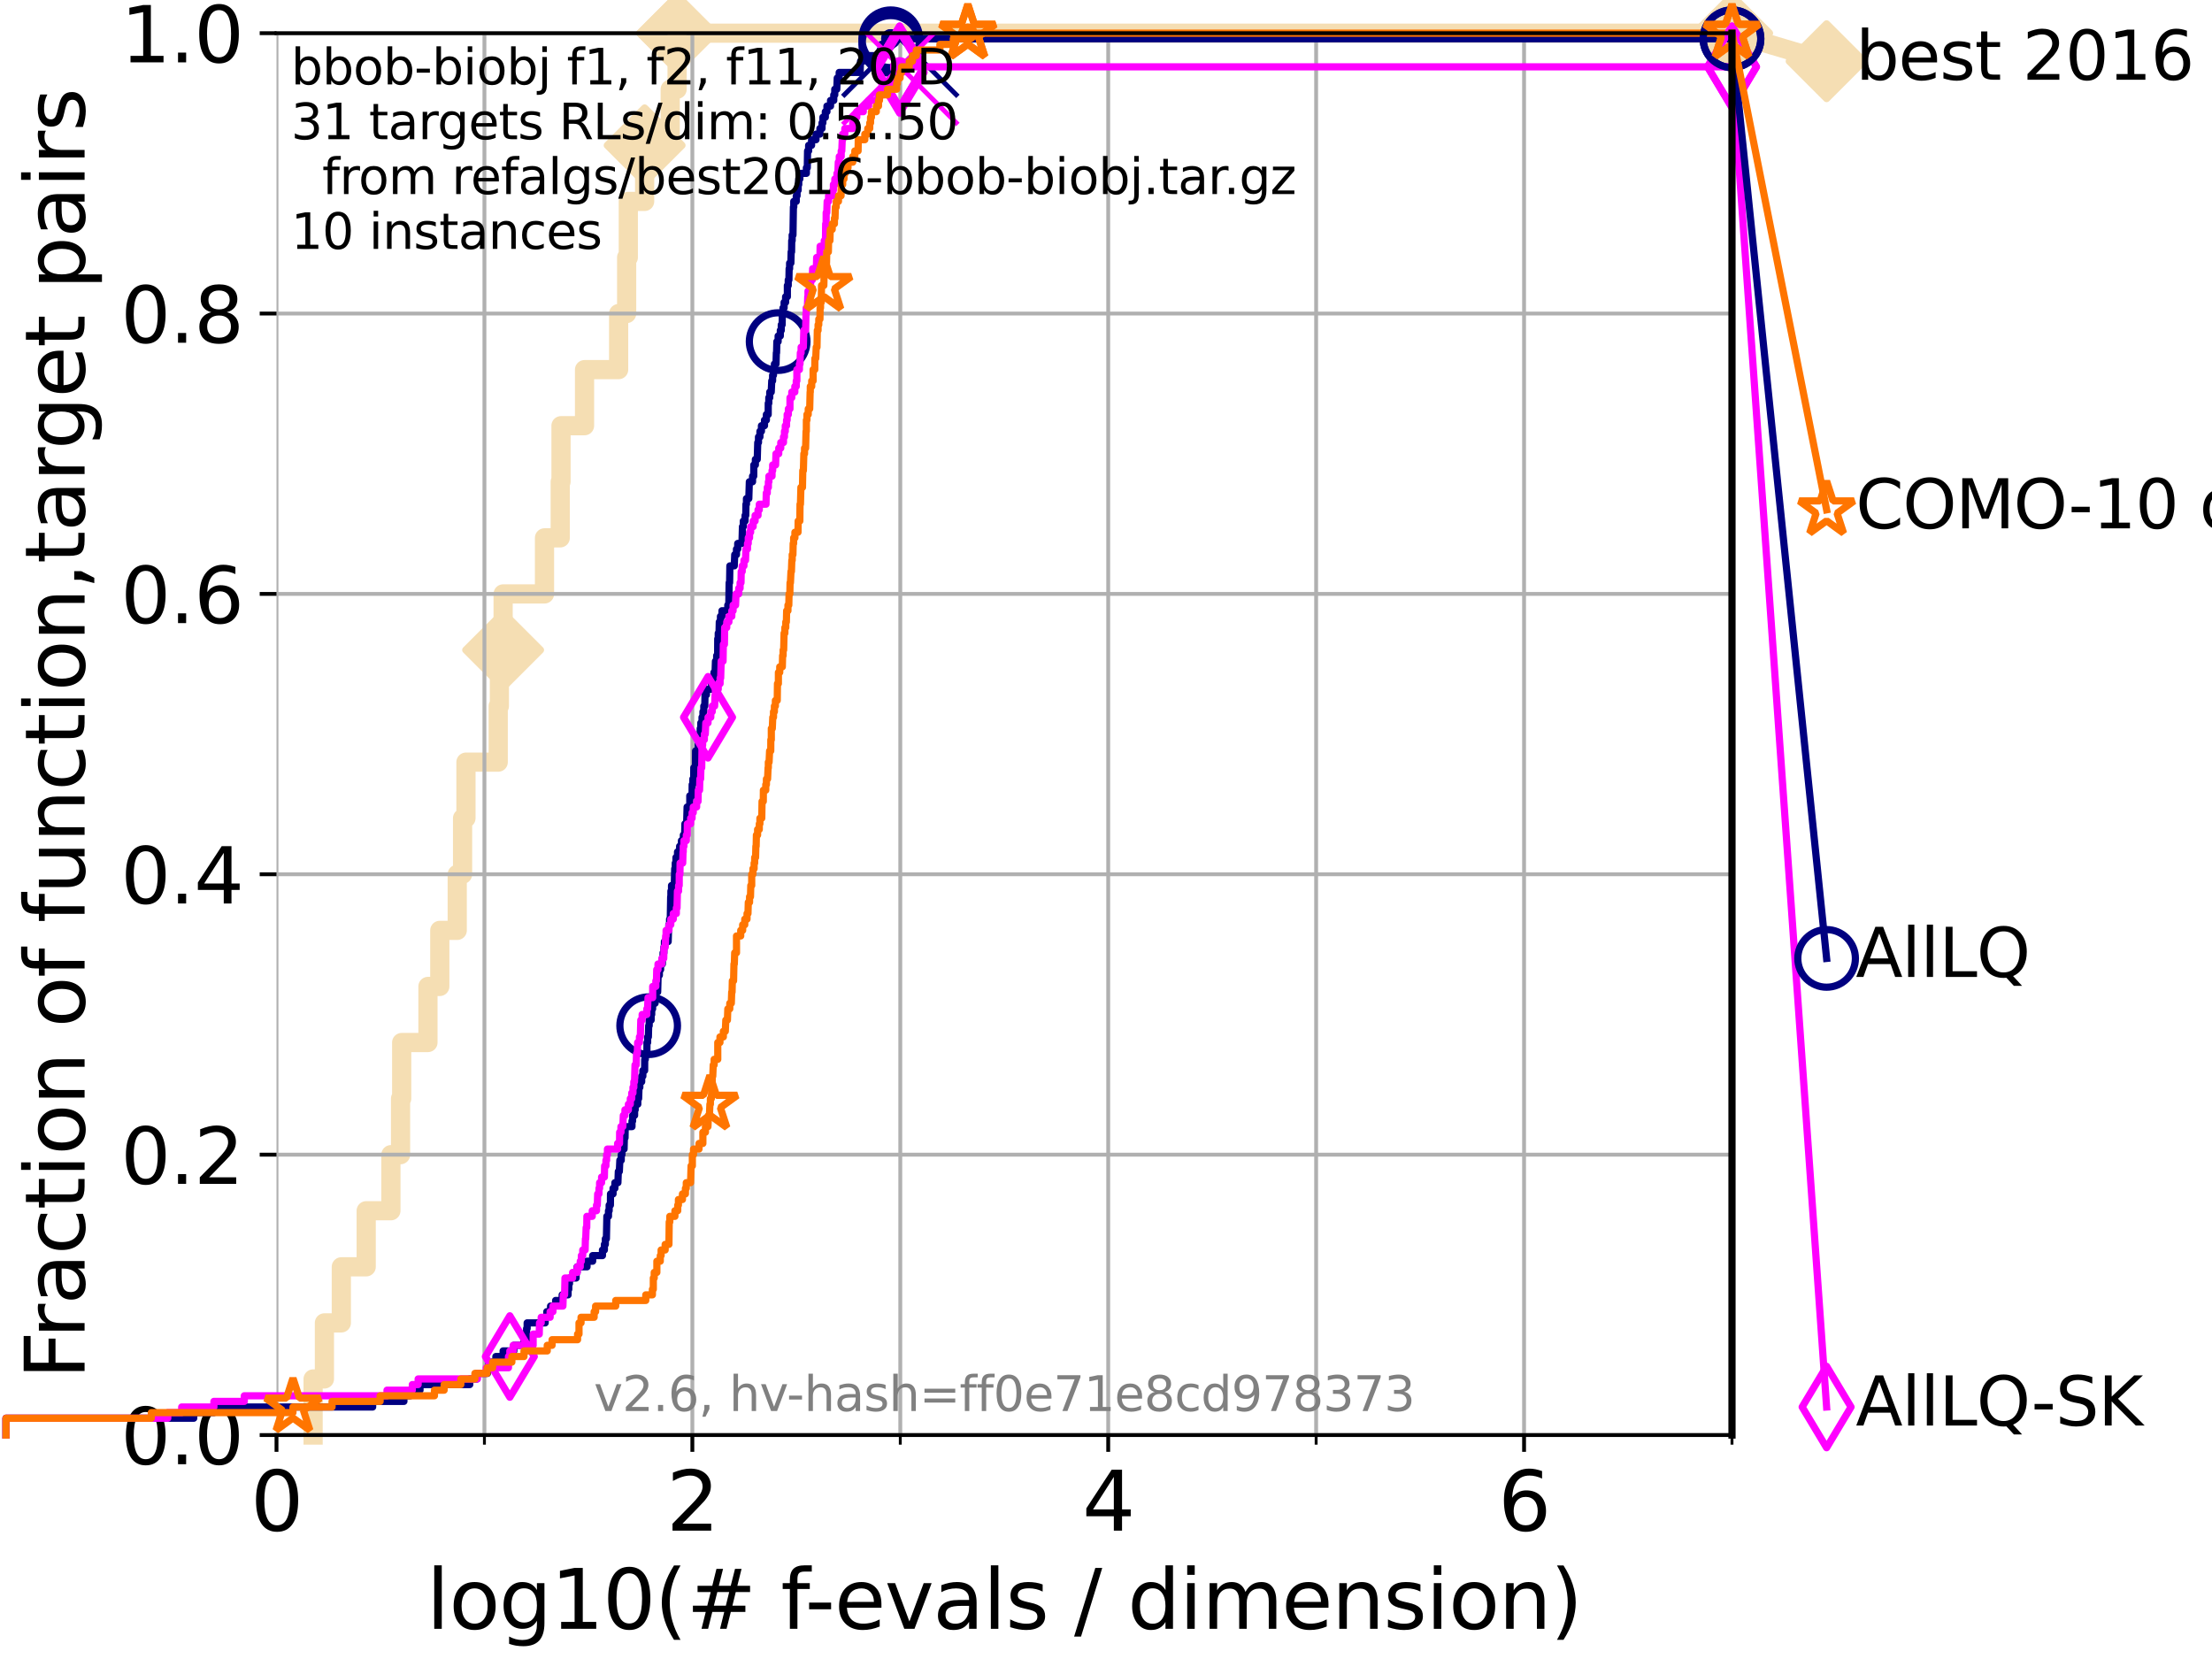 <?xml version="1.0" encoding="utf-8" standalone="no"?>
<!DOCTYPE svg PUBLIC "-//W3C//DTD SVG 1.1//EN"
  "http://www.w3.org/Graphics/SVG/1.1/DTD/svg11.dtd">
<svg xmlns:xlink="http://www.w3.org/1999/xlink" width="460.8pt" height="345.6pt" viewBox="0 0 460.8 345.6" xmlns="http://www.w3.org/2000/svg" version="1.1">
 <defs>
  <style type="text/css">*{stroke-linejoin: round; stroke-linecap: butt}</style>
 </defs>
 <g id="figure_1">
  <g id="patch_1">
   <path d="M 0 345.6 
L 460.8 345.6 
L 460.8 0 
L 0 0 
z
" style="fill: #ffffff"/>
  </g>
  <g id="axes_1">
   <g id="patch_2">
    <path d="M 57.6 298.944 
L 360.806 298.944 
L 360.806 6.912 
L 57.6 6.912 
z
" style="fill: #ffffff"/>
   </g>
   <g id="line2d_1">
    <path d="M 65.227 298.944 
L 65.227 287.263 
L 67.582 287.263 
L 67.582 275.581 
L 71.104 275.581 
L 71.104 263.9 
L 76.285 263.9 
L 76.285 252.219 
L 81.433 252.219 
L 81.433 240.538 
L 83.442 240.538 
L 83.442 228.856 
L 83.678 228.856 
L 83.678 217.175 
L 89.149 217.175 
L 89.149 205.494 
L 91.617 205.494 
L 91.617 193.812 
L 95.251 193.812 
L 95.251 182.131 
L 96.361 182.131 
L 96.361 170.45 
L 97.067 170.45 
L 97.067 158.769 
L 103.788 158.769 
L 103.788 147.087 
L 104.029 147.087 
L 104.029 135.406 
L 104.809 135.406 
L 104.809 123.725 
L 113.43 123.725 
L 113.43 112.044 
L 116.706 112.044 
L 116.706 100.362 
L 116.868 100.362 
L 116.868 88.681 
L 121.769 88.681 
L 121.769 77 
L 128.872 77 
L 128.872 65.318 
L 130.541 65.318 
L 130.541 53.637 
L 130.888 53.637 
L 130.888 41.956 
L 134.289 41.956 
L 134.289 30.275 
L 139.617 30.275 
L 139.617 18.593 
L 141.051 18.593 
L 141.051 6.912 
L 360.806 6.912 
" style="fill: none; stroke: #f5deb3; stroke-width: 4; stroke-linecap: square"/>
   </g>
   <g id="line2d_2">
    <defs>
     <path id="mbed2f269ab" d="M -0 7.778 
L 7.778 0 
L 0 -7.778 
L -7.778 -0 
z
" style="stroke: #f5deb3; stroke-width: 1.5; stroke-linejoin: miter"/>
    </defs>
    <g>
     <use xlink:href="#mbed2f269ab" x="104.809" y="135.406" style="fill: #f5deb3; stroke: #f5deb3; stroke-width: 1.5; stroke-linejoin: miter"/>
     <use xlink:href="#mbed2f269ab" x="134.289" y="30.275" style="fill: #f5deb3; stroke: #f5deb3; stroke-width: 1.5; stroke-linejoin: miter"/>
     <use xlink:href="#mbed2f269ab" x="141.051" y="6.912" style="fill: #f5deb3; stroke: #f5deb3; stroke-width: 1.5; stroke-linejoin: miter"/>
     <use xlink:href="#mbed2f269ab" x="141.051" y="6.912" style="fill: #f5deb3; stroke: #f5deb3; stroke-width: 1.5; stroke-linejoin: miter"/>
     <use xlink:href="#mbed2f269ab" x="360.806" y="6.912" style="fill: #f5deb3; stroke: #f5deb3; stroke-width: 1.5; stroke-linejoin: miter"/>
    </g>
   </g>
   <g id="line2d_3">
    <path style="fill: none; stroke: #f5deb3; stroke-width: 4; stroke-linecap: square"/>
    <g/>
   </g>
   <g id="line2d_4">
    <path d="M 360.806 6.912 
L 380.515 12.753 
" style="fill: none; stroke: #f5deb3; stroke-width: 4; stroke-linecap: square"/>
    <g>
     <use xlink:href="#mbed2f269ab" x="360.806" y="6.912" style="fill: #f5deb3; stroke: #f5deb3; stroke-width: 1.5; stroke-linejoin: miter"/>
     <use xlink:href="#mbed2f269ab" x="380.515" y="12.753" style="fill: #f5deb3; stroke: #f5deb3; stroke-width: 1.5; stroke-linejoin: miter"/>
    </g>
   </g>
   <g id="matplotlib.axis_1">
    <g id="xtick_1">
     <g id="line2d_5">
      <path d="M 57.6 298.944 
L 57.6 6.912 
" clip-path="url(#p78c7e6aba8)" style="fill: none; stroke: #b0b0b0; stroke-width: 0.8; stroke-linecap: square"/>
     </g>
     <g id="line2d_6">
      <defs>
       <path id="me40fdfa73e" d="M 0 0 
L 0 3.5 
" style="stroke: #000000; stroke-width: 0.8"/>
      </defs>
      <g>
       <use xlink:href="#me40fdfa73e" x="57.6" y="298.944" style="stroke: #000000; stroke-width: 0.8"/>
      </g>
     </g>
     <g id="text_1">
      <!-- 0 -->
      <g transform="translate(52.192 318.861) scale(0.17 -0.17)">
       <defs>
        <path id="DejaVuSans-30" d="M 2034 4250 
Q 1547 4250 1301 3770 
Q 1056 3291 1056 2328 
Q 1056 1369 1301 889 
Q 1547 409 2034 409 
Q 2525 409 2770 889 
Q 3016 1369 3016 2328 
Q 3016 3291 2770 3770 
Q 2525 4250 2034 4250 
z
M 2034 4750 
Q 2819 4750 3233 4129 
Q 3647 3509 3647 2328 
Q 3647 1150 3233 529 
Q 2819 -91 2034 -91 
Q 1250 -91 836 529 
Q 422 1150 422 2328 
Q 422 3509 836 4129 
Q 1250 4750 2034 4750 
z
" transform="scale(0.016)"/>
       </defs>
       <use xlink:href="#DejaVuSans-30"/>
      </g>
     </g>
    </g>
    <g id="xtick_2">
     <g id="line2d_7">
      <path d="M 144.23 298.944 
L 144.23 6.912 
" clip-path="url(#p78c7e6aba8)" style="fill: none; stroke: #b0b0b0; stroke-width: 0.8; stroke-linecap: square"/>
     </g>
     <g id="line2d_8">
      <g>
       <use xlink:href="#me40fdfa73e" x="144.23" y="298.944" style="stroke: #000000; stroke-width: 0.8"/>
      </g>
     </g>
     <g id="text_2">
      <!-- 2 -->
      <g transform="translate(138.822 318.861) scale(0.17 -0.17)">
       <defs>
        <path id="DejaVuSans-32" d="M 1228 531 
L 3431 531 
L 3431 0 
L 469 0 
L 469 531 
Q 828 903 1448 1529 
Q 2069 2156 2228 2338 
Q 2531 2678 2651 2914 
Q 2772 3150 2772 3378 
Q 2772 3750 2511 3984 
Q 2250 4219 1831 4219 
Q 1534 4219 1204 4116 
Q 875 4013 500 3803 
L 500 4441 
Q 881 4594 1212 4672 
Q 1544 4750 1819 4750 
Q 2544 4750 2975 4387 
Q 3406 4025 3406 3419 
Q 3406 3131 3298 2873 
Q 3191 2616 2906 2266 
Q 2828 2175 2409 1742 
Q 1991 1309 1228 531 
z
" transform="scale(0.016)"/>
       </defs>
       <use xlink:href="#DejaVuSans-32"/>
      </g>
     </g>
    </g>
    <g id="xtick_3">
     <g id="line2d_9">
      <path d="M 230.861 298.944 
L 230.861 6.912 
" clip-path="url(#p78c7e6aba8)" style="fill: none; stroke: #b0b0b0; stroke-width: 0.8; stroke-linecap: square"/>
     </g>
     <g id="line2d_10">
      <g>
       <use xlink:href="#me40fdfa73e" x="230.861" y="298.944" style="stroke: #000000; stroke-width: 0.8"/>
      </g>
     </g>
     <g id="text_3">
      <!-- 4 -->
      <g transform="translate(225.453 318.861) scale(0.17 -0.17)">
       <defs>
        <path id="DejaVuSans-34" d="M 2419 4116 
L 825 1625 
L 2419 1625 
L 2419 4116 
z
M 2253 4666 
L 3047 4666 
L 3047 1625 
L 3713 1625 
L 3713 1100 
L 3047 1100 
L 3047 0 
L 2419 0 
L 2419 1100 
L 313 1100 
L 313 1709 
L 2253 4666 
z
" transform="scale(0.016)"/>
       </defs>
       <use xlink:href="#DejaVuSans-34"/>
      </g>
     </g>
    </g>
    <g id="xtick_4">
     <g id="line2d_11">
      <path d="M 317.491 298.944 
L 317.491 6.912 
" clip-path="url(#p78c7e6aba8)" style="fill: none; stroke: #b0b0b0; stroke-width: 0.8; stroke-linecap: square"/>
     </g>
     <g id="line2d_12">
      <g>
       <use xlink:href="#me40fdfa73e" x="317.491" y="298.944" style="stroke: #000000; stroke-width: 0.8"/>
      </g>
     </g>
     <g id="text_4">
      <!-- 6 -->
      <g transform="translate(312.083 318.861) scale(0.17 -0.17)">
       <defs>
        <path id="DejaVuSans-36" d="M 2113 2584 
Q 1688 2584 1439 2293 
Q 1191 2003 1191 1497 
Q 1191 994 1439 701 
Q 1688 409 2113 409 
Q 2538 409 2786 701 
Q 3034 994 3034 1497 
Q 3034 2003 2786 2293 
Q 2538 2584 2113 2584 
z
M 3366 4563 
L 3366 3988 
Q 3128 4100 2886 4159 
Q 2644 4219 2406 4219 
Q 1781 4219 1451 3797 
Q 1122 3375 1075 2522 
Q 1259 2794 1537 2939 
Q 1816 3084 2150 3084 
Q 2853 3084 3261 2657 
Q 3669 2231 3669 1497 
Q 3669 778 3244 343 
Q 2819 -91 2113 -91 
Q 1303 -91 875 529 
Q 447 1150 447 2328 
Q 447 3434 972 4092 
Q 1497 4750 2381 4750 
Q 2619 4750 2861 4703 
Q 3103 4656 3366 4563 
z
" transform="scale(0.016)"/>
       </defs>
       <use xlink:href="#DejaVuSans-36"/>
      </g>
     </g>
    </g>
    <g id="xtick_5">
     <g id="line2d_13">
      <path d="M 100.915 298.944 
L 100.915 6.912 
" clip-path="url(#p78c7e6aba8)" style="fill: none; stroke: #b0b0b0; stroke-width: 0.8; stroke-linecap: square"/>
     </g>
     <g id="line2d_14">
      <defs>
       <path id="mdcdca74dc2" d="M 0 0 
L 0 2 
" style="stroke: #000000; stroke-width: 0.6"/>
      </defs>
      <g>
       <use xlink:href="#mdcdca74dc2" x="100.915" y="298.944" style="stroke: #000000; stroke-width: 0.6"/>
      </g>
     </g>
    </g>
    <g id="xtick_6">
     <g id="line2d_15">
      <path d="M 187.546 298.944 
L 187.546 6.912 
" clip-path="url(#p78c7e6aba8)" style="fill: none; stroke: #b0b0b0; stroke-width: 0.8; stroke-linecap: square"/>
     </g>
     <g id="line2d_16">
      <g>
       <use xlink:href="#mdcdca74dc2" x="187.546" y="298.944" style="stroke: #000000; stroke-width: 0.6"/>
      </g>
     </g>
    </g>
    <g id="xtick_7">
     <g id="line2d_17">
      <path d="M 274.176 298.944 
L 274.176 6.912 
" clip-path="url(#p78c7e6aba8)" style="fill: none; stroke: #b0b0b0; stroke-width: 0.8; stroke-linecap: square"/>
     </g>
     <g id="line2d_18">
      <g>
       <use xlink:href="#mdcdca74dc2" x="274.176" y="298.944" style="stroke: #000000; stroke-width: 0.6"/>
      </g>
     </g>
    </g>
    <g id="xtick_8">
     <g id="line2d_19">
      <path d="M 360.806 298.944 
L 360.806 6.912 
" clip-path="url(#p78c7e6aba8)" style="fill: none; stroke: #b0b0b0; stroke-width: 0.8; stroke-linecap: square"/>
     </g>
     <g id="line2d_20">
      <g>
       <use xlink:href="#mdcdca74dc2" x="360.806" y="298.944" style="stroke: #000000; stroke-width: 0.6"/>
      </g>
     </g>
    </g>
    <g id="text_5">
     <!-- log10(# f-evals / dimension) -->
     <g transform="translate(88.823 339.314) scale(0.17 -0.17)">
      <defs>
       <path id="DejaVuSans-6c" d="M 603 4863 
L 1178 4863 
L 1178 0 
L 603 0 
L 603 4863 
z
" transform="scale(0.016)"/>
       <path id="DejaVuSans-6f" d="M 1959 3097 
Q 1497 3097 1228 2736 
Q 959 2375 959 1747 
Q 959 1119 1226 758 
Q 1494 397 1959 397 
Q 2419 397 2687 759 
Q 2956 1122 2956 1747 
Q 2956 2369 2687 2733 
Q 2419 3097 1959 3097 
z
M 1959 3584 
Q 2709 3584 3137 3096 
Q 3566 2609 3566 1747 
Q 3566 888 3137 398 
Q 2709 -91 1959 -91 
Q 1206 -91 779 398 
Q 353 888 353 1747 
Q 353 2609 779 3096 
Q 1206 3584 1959 3584 
z
" transform="scale(0.016)"/>
       <path id="DejaVuSans-67" d="M 2906 1791 
Q 2906 2416 2648 2759 
Q 2391 3103 1925 3103 
Q 1463 3103 1205 2759 
Q 947 2416 947 1791 
Q 947 1169 1205 825 
Q 1463 481 1925 481 
Q 2391 481 2648 825 
Q 2906 1169 2906 1791 
z
M 3481 434 
Q 3481 -459 3084 -895 
Q 2688 -1331 1869 -1331 
Q 1566 -1331 1297 -1286 
Q 1028 -1241 775 -1147 
L 775 -588 
Q 1028 -725 1275 -790 
Q 1522 -856 1778 -856 
Q 2344 -856 2625 -561 
Q 2906 -266 2906 331 
L 2906 616 
Q 2728 306 2450 153 
Q 2172 0 1784 0 
Q 1141 0 747 490 
Q 353 981 353 1791 
Q 353 2603 747 3093 
Q 1141 3584 1784 3584 
Q 2172 3584 2450 3431 
Q 2728 3278 2906 2969 
L 2906 3500 
L 3481 3500 
L 3481 434 
z
" transform="scale(0.016)"/>
       <path id="DejaVuSans-31" d="M 794 531 
L 1825 531 
L 1825 4091 
L 703 3866 
L 703 4441 
L 1819 4666 
L 2450 4666 
L 2450 531 
L 3481 531 
L 3481 0 
L 794 0 
L 794 531 
z
" transform="scale(0.016)"/>
       <path id="DejaVuSans-28" d="M 1984 4856 
Q 1566 4138 1362 3434 
Q 1159 2731 1159 2009 
Q 1159 1288 1364 580 
Q 1569 -128 1984 -844 
L 1484 -844 
Q 1016 -109 783 600 
Q 550 1309 550 2009 
Q 550 2706 781 3412 
Q 1013 4119 1484 4856 
L 1984 4856 
z
" transform="scale(0.016)"/>
       <path id="DejaVuSans-23" d="M 3272 2816 
L 2363 2816 
L 2100 1772 
L 3016 1772 
L 3272 2816 
z
M 2803 4594 
L 2478 3297 
L 3391 3297 
L 3719 4594 
L 4219 4594 
L 3897 3297 
L 4872 3297 
L 4872 2816 
L 3775 2816 
L 3519 1772 
L 4513 1772 
L 4513 1294 
L 3397 1294 
L 3072 0 
L 2572 0 
L 2894 1294 
L 1978 1294 
L 1656 0 
L 1153 0 
L 1478 1294 
L 494 1294 
L 494 1772 
L 1594 1772 
L 1856 2816 
L 850 2816 
L 850 3297 
L 1978 3297 
L 2297 4594 
L 2803 4594 
z
" transform="scale(0.016)"/>
       <path id="DejaVuSans-20" transform="scale(0.016)"/>
       <path id="DejaVuSans-66" d="M 2375 4863 
L 2375 4384 
L 1825 4384 
Q 1516 4384 1395 4259 
Q 1275 4134 1275 3809 
L 1275 3500 
L 2222 3500 
L 2222 3053 
L 1275 3053 
L 1275 0 
L 697 0 
L 697 3053 
L 147 3053 
L 147 3500 
L 697 3500 
L 697 3744 
Q 697 4328 969 4595 
Q 1241 4863 1831 4863 
L 2375 4863 
z
" transform="scale(0.016)"/>
       <path id="DejaVuSans-2d" d="M 313 2009 
L 1997 2009 
L 1997 1497 
L 313 1497 
L 313 2009 
z
" transform="scale(0.016)"/>
       <path id="DejaVuSans-65" d="M 3597 1894 
L 3597 1613 
L 953 1613 
Q 991 1019 1311 708 
Q 1631 397 2203 397 
Q 2534 397 2845 478 
Q 3156 559 3463 722 
L 3463 178 
Q 3153 47 2828 -22 
Q 2503 -91 2169 -91 
Q 1331 -91 842 396 
Q 353 884 353 1716 
Q 353 2575 817 3079 
Q 1281 3584 2069 3584 
Q 2775 3584 3186 3129 
Q 3597 2675 3597 1894 
z
M 3022 2063 
Q 3016 2534 2758 2815 
Q 2500 3097 2075 3097 
Q 1594 3097 1305 2825 
Q 1016 2553 972 2059 
L 3022 2063 
z
" transform="scale(0.016)"/>
       <path id="DejaVuSans-76" d="M 191 3500 
L 800 3500 
L 1894 563 
L 2988 3500 
L 3597 3500 
L 2284 0 
L 1503 0 
L 191 3500 
z
" transform="scale(0.016)"/>
       <path id="DejaVuSans-61" d="M 2194 1759 
Q 1497 1759 1228 1600 
Q 959 1441 959 1056 
Q 959 750 1161 570 
Q 1363 391 1709 391 
Q 2188 391 2477 730 
Q 2766 1069 2766 1631 
L 2766 1759 
L 2194 1759 
z
M 3341 1997 
L 3341 0 
L 2766 0 
L 2766 531 
Q 2569 213 2275 61 
Q 1981 -91 1556 -91 
Q 1019 -91 701 211 
Q 384 513 384 1019 
Q 384 1609 779 1909 
Q 1175 2209 1959 2209 
L 2766 2209 
L 2766 2266 
Q 2766 2663 2505 2880 
Q 2244 3097 1772 3097 
Q 1472 3097 1187 3025 
Q 903 2953 641 2809 
L 641 3341 
Q 956 3463 1253 3523 
Q 1550 3584 1831 3584 
Q 2591 3584 2966 3190 
Q 3341 2797 3341 1997 
z
" transform="scale(0.016)"/>
       <path id="DejaVuSans-73" d="M 2834 3397 
L 2834 2853 
Q 2591 2978 2328 3040 
Q 2066 3103 1784 3103 
Q 1356 3103 1142 2972 
Q 928 2841 928 2578 
Q 928 2378 1081 2264 
Q 1234 2150 1697 2047 
L 1894 2003 
Q 2506 1872 2764 1633 
Q 3022 1394 3022 966 
Q 3022 478 2636 193 
Q 2250 -91 1575 -91 
Q 1294 -91 989 -36 
Q 684 19 347 128 
L 347 722 
Q 666 556 975 473 
Q 1284 391 1588 391 
Q 1994 391 2212 530 
Q 2431 669 2431 922 
Q 2431 1156 2273 1281 
Q 2116 1406 1581 1522 
L 1381 1569 
Q 847 1681 609 1914 
Q 372 2147 372 2553 
Q 372 3047 722 3315 
Q 1072 3584 1716 3584 
Q 2034 3584 2315 3537 
Q 2597 3491 2834 3397 
z
" transform="scale(0.016)"/>
       <path id="DejaVuSans-2f" d="M 1625 4666 
L 2156 4666 
L 531 -594 
L 0 -594 
L 1625 4666 
z
" transform="scale(0.016)"/>
       <path id="DejaVuSans-64" d="M 2906 2969 
L 2906 4863 
L 3481 4863 
L 3481 0 
L 2906 0 
L 2906 525 
Q 2725 213 2448 61 
Q 2172 -91 1784 -91 
Q 1150 -91 751 415 
Q 353 922 353 1747 
Q 353 2572 751 3078 
Q 1150 3584 1784 3584 
Q 2172 3584 2448 3432 
Q 2725 3281 2906 2969 
z
M 947 1747 
Q 947 1113 1208 752 
Q 1469 391 1925 391 
Q 2381 391 2643 752 
Q 2906 1113 2906 1747 
Q 2906 2381 2643 2742 
Q 2381 3103 1925 3103 
Q 1469 3103 1208 2742 
Q 947 2381 947 1747 
z
" transform="scale(0.016)"/>
       <path id="DejaVuSans-69" d="M 603 3500 
L 1178 3500 
L 1178 0 
L 603 0 
L 603 3500 
z
M 603 4863 
L 1178 4863 
L 1178 4134 
L 603 4134 
L 603 4863 
z
" transform="scale(0.016)"/>
       <path id="DejaVuSans-6d" d="M 3328 2828 
Q 3544 3216 3844 3400 
Q 4144 3584 4550 3584 
Q 5097 3584 5394 3201 
Q 5691 2819 5691 2113 
L 5691 0 
L 5113 0 
L 5113 2094 
Q 5113 2597 4934 2840 
Q 4756 3084 4391 3084 
Q 3944 3084 3684 2787 
Q 3425 2491 3425 1978 
L 3425 0 
L 2847 0 
L 2847 2094 
Q 2847 2600 2669 2842 
Q 2491 3084 2119 3084 
Q 1678 3084 1418 2786 
Q 1159 2488 1159 1978 
L 1159 0 
L 581 0 
L 581 3500 
L 1159 3500 
L 1159 2956 
Q 1356 3278 1631 3431 
Q 1906 3584 2284 3584 
Q 2666 3584 2933 3390 
Q 3200 3197 3328 2828 
z
" transform="scale(0.016)"/>
       <path id="DejaVuSans-6e" d="M 3513 2113 
L 3513 0 
L 2938 0 
L 2938 2094 
Q 2938 2591 2744 2837 
Q 2550 3084 2163 3084 
Q 1697 3084 1428 2787 
Q 1159 2491 1159 1978 
L 1159 0 
L 581 0 
L 581 3500 
L 1159 3500 
L 1159 2956 
Q 1366 3272 1645 3428 
Q 1925 3584 2291 3584 
Q 2894 3584 3203 3211 
Q 3513 2838 3513 2113 
z
" transform="scale(0.016)"/>
       <path id="DejaVuSans-29" d="M 513 4856 
L 1013 4856 
Q 1481 4119 1714 3412 
Q 1947 2706 1947 2009 
Q 1947 1309 1714 600 
Q 1481 -109 1013 -844 
L 513 -844 
Q 928 -128 1133 580 
Q 1338 1288 1338 2009 
Q 1338 2731 1133 3434 
Q 928 4138 513 4856 
z
" transform="scale(0.016)"/>
      </defs>
      <use xlink:href="#DejaVuSans-6c"/>
      <use xlink:href="#DejaVuSans-6f" x="27.783"/>
      <use xlink:href="#DejaVuSans-67" x="88.965"/>
      <use xlink:href="#DejaVuSans-31" x="152.441"/>
      <use xlink:href="#DejaVuSans-30" x="216.064"/>
      <use xlink:href="#DejaVuSans-28" x="279.688"/>
      <use xlink:href="#DejaVuSans-23" x="318.701"/>
      <use xlink:href="#DejaVuSans-20" x="402.49"/>
      <use xlink:href="#DejaVuSans-66" x="434.277"/>
      <use xlink:href="#DejaVuSans-2d" x="463.982"/>
      <use xlink:href="#DejaVuSans-65" x="500.066"/>
      <use xlink:href="#DejaVuSans-76" x="561.59"/>
      <use xlink:href="#DejaVuSans-61" x="620.77"/>
      <use xlink:href="#DejaVuSans-6c" x="682.049"/>
      <use xlink:href="#DejaVuSans-73" x="709.832"/>
      <use xlink:href="#DejaVuSans-20" x="761.932"/>
      <use xlink:href="#DejaVuSans-2f" x="793.719"/>
      <use xlink:href="#DejaVuSans-20" x="827.41"/>
      <use xlink:href="#DejaVuSans-64" x="859.197"/>
      <use xlink:href="#DejaVuSans-69" x="922.674"/>
      <use xlink:href="#DejaVuSans-6d" x="950.457"/>
      <use xlink:href="#DejaVuSans-65" x="1047.869"/>
      <use xlink:href="#DejaVuSans-6e" x="1109.393"/>
      <use xlink:href="#DejaVuSans-73" x="1172.771"/>
      <use xlink:href="#DejaVuSans-69" x="1224.871"/>
      <use xlink:href="#DejaVuSans-6f" x="1252.654"/>
      <use xlink:href="#DejaVuSans-6e" x="1313.836"/>
      <use xlink:href="#DejaVuSans-29" x="1377.215"/>
     </g>
    </g>
   </g>
   <g id="matplotlib.axis_2">
    <g id="ytick_1">
     <g id="line2d_21">
      <path d="M 57.6 298.944 
L 360.806 298.944 
" clip-path="url(#p78c7e6aba8)" style="fill: none; stroke: #b0b0b0; stroke-width: 0.8; stroke-linecap: square"/>
     </g>
     <g id="line2d_22">
      <defs>
       <path id="m950244f408" d="M 0 0 
L -3.5 0 
" style="stroke: #000000; stroke-width: 0.8"/>
      </defs>
      <g>
       <use xlink:href="#m950244f408" x="57.6" y="298.944" style="stroke: #000000; stroke-width: 0.8"/>
      </g>
     </g>
     <g id="text_6">
      <!-- 0.0 -->
      <g transform="translate(25.155 305.023) scale(0.16 -0.16)">
       <defs>
        <path id="DejaVuSans-2e" d="M 684 794 
L 1344 794 
L 1344 0 
L 684 0 
L 684 794 
z
" transform="scale(0.016)"/>
       </defs>
       <use xlink:href="#DejaVuSans-30"/>
       <use xlink:href="#DejaVuSans-2e" x="63.623"/>
       <use xlink:href="#DejaVuSans-30" x="95.41"/>
      </g>
     </g>
    </g>
    <g id="ytick_2">
     <g id="line2d_23">
      <path d="M 57.6 240.538 
L 360.806 240.538 
" clip-path="url(#p78c7e6aba8)" style="fill: none; stroke: #b0b0b0; stroke-width: 0.8; stroke-linecap: square"/>
     </g>
     <g id="line2d_24">
      <g>
       <use xlink:href="#m950244f408" x="57.6" y="240.538" style="stroke: #000000; stroke-width: 0.8"/>
      </g>
     </g>
     <g id="text_7">
      <!-- 0.2 -->
      <g transform="translate(25.155 246.616) scale(0.16 -0.16)">
       <use xlink:href="#DejaVuSans-30"/>
       <use xlink:href="#DejaVuSans-2e" x="63.623"/>
       <use xlink:href="#DejaVuSans-32" x="95.41"/>
      </g>
     </g>
    </g>
    <g id="ytick_3">
     <g id="line2d_25">
      <path d="M 57.6 182.131 
L 360.806 182.131 
" clip-path="url(#p78c7e6aba8)" style="fill: none; stroke: #b0b0b0; stroke-width: 0.8; stroke-linecap: square"/>
     </g>
     <g id="line2d_26">
      <g>
       <use xlink:href="#m950244f408" x="57.6" y="182.131" style="stroke: #000000; stroke-width: 0.8"/>
      </g>
     </g>
     <g id="text_8">
      <!-- 0.4 -->
      <g transform="translate(25.155 188.21) scale(0.16 -0.16)">
       <use xlink:href="#DejaVuSans-30"/>
       <use xlink:href="#DejaVuSans-2e" x="63.623"/>
       <use xlink:href="#DejaVuSans-34" x="95.41"/>
      </g>
     </g>
    </g>
    <g id="ytick_4">
     <g id="line2d_27">
      <path d="M 57.6 123.725 
L 360.806 123.725 
" clip-path="url(#p78c7e6aba8)" style="fill: none; stroke: #b0b0b0; stroke-width: 0.8; stroke-linecap: square"/>
     </g>
     <g id="line2d_28">
      <g>
       <use xlink:href="#m950244f408" x="57.6" y="123.725" style="stroke: #000000; stroke-width: 0.8"/>
      </g>
     </g>
     <g id="text_9">
      <!-- 0.6 -->
      <g transform="translate(25.155 129.804) scale(0.16 -0.16)">
       <use xlink:href="#DejaVuSans-30"/>
       <use xlink:href="#DejaVuSans-2e" x="63.623"/>
       <use xlink:href="#DejaVuSans-36" x="95.41"/>
      </g>
     </g>
    </g>
    <g id="ytick_5">
     <g id="line2d_29">
      <path d="M 57.6 65.318 
L 360.806 65.318 
" clip-path="url(#p78c7e6aba8)" style="fill: none; stroke: #b0b0b0; stroke-width: 0.8; stroke-linecap: square"/>
     </g>
     <g id="line2d_30">
      <g>
       <use xlink:href="#m950244f408" x="57.6" y="65.318" style="stroke: #000000; stroke-width: 0.8"/>
      </g>
     </g>
     <g id="text_10">
      <!-- 0.8 -->
      <g transform="translate(25.155 71.397) scale(0.16 -0.16)">
       <defs>
        <path id="DejaVuSans-38" d="M 2034 2216 
Q 1584 2216 1326 1975 
Q 1069 1734 1069 1313 
Q 1069 891 1326 650 
Q 1584 409 2034 409 
Q 2484 409 2743 651 
Q 3003 894 3003 1313 
Q 3003 1734 2745 1975 
Q 2488 2216 2034 2216 
z
M 1403 2484 
Q 997 2584 770 2862 
Q 544 3141 544 3541 
Q 544 4100 942 4425 
Q 1341 4750 2034 4750 
Q 2731 4750 3128 4425 
Q 3525 4100 3525 3541 
Q 3525 3141 3298 2862 
Q 3072 2584 2669 2484 
Q 3125 2378 3379 2068 
Q 3634 1759 3634 1313 
Q 3634 634 3220 271 
Q 2806 -91 2034 -91 
Q 1263 -91 848 271 
Q 434 634 434 1313 
Q 434 1759 690 2068 
Q 947 2378 1403 2484 
z
M 1172 3481 
Q 1172 3119 1398 2916 
Q 1625 2713 2034 2713 
Q 2441 2713 2670 2916 
Q 2900 3119 2900 3481 
Q 2900 3844 2670 4047 
Q 2441 4250 2034 4250 
Q 1625 4250 1398 4047 
Q 1172 3844 1172 3481 
z
" transform="scale(0.016)"/>
       </defs>
       <use xlink:href="#DejaVuSans-30"/>
       <use xlink:href="#DejaVuSans-2e" x="63.623"/>
       <use xlink:href="#DejaVuSans-38" x="95.41"/>
      </g>
     </g>
    </g>
    <g id="ytick_6">
     <g id="line2d_31">
      <path d="M 57.6 6.912 
L 360.806 6.912 
" clip-path="url(#p78c7e6aba8)" style="fill: none; stroke: #b0b0b0; stroke-width: 0.8; stroke-linecap: square"/>
     </g>
     <g id="line2d_32">
      <g>
       <use xlink:href="#m950244f408" x="57.6" y="6.912" style="stroke: #000000; stroke-width: 0.8"/>
      </g>
     </g>
     <g id="text_11">
      <!-- 1.0 -->
      <g transform="translate(25.155 12.991) scale(0.16 -0.16)">
       <use xlink:href="#DejaVuSans-31"/>
       <use xlink:href="#DejaVuSans-2e" x="63.623"/>
       <use xlink:href="#DejaVuSans-30" x="95.41"/>
      </g>
     </g>
    </g>
    <g id="text_12">
     <!-- Fraction of function,target pairs -->
     <g transform="translate(17.62 287.313) rotate(-90) scale(0.17 -0.17)">
      <defs>
       <path id="DejaVuSans-46" d="M 628 4666 
L 3309 4666 
L 3309 4134 
L 1259 4134 
L 1259 2759 
L 3109 2759 
L 3109 2228 
L 1259 2228 
L 1259 0 
L 628 0 
L 628 4666 
z
" transform="scale(0.016)"/>
       <path id="DejaVuSans-72" d="M 2631 2963 
Q 2534 3019 2420 3045 
Q 2306 3072 2169 3072 
Q 1681 3072 1420 2755 
Q 1159 2438 1159 1844 
L 1159 0 
L 581 0 
L 581 3500 
L 1159 3500 
L 1159 2956 
Q 1341 3275 1631 3429 
Q 1922 3584 2338 3584 
Q 2397 3584 2469 3576 
Q 2541 3569 2628 3553 
L 2631 2963 
z
" transform="scale(0.016)"/>
       <path id="DejaVuSans-63" d="M 3122 3366 
L 3122 2828 
Q 2878 2963 2633 3030 
Q 2388 3097 2138 3097 
Q 1578 3097 1268 2742 
Q 959 2388 959 1747 
Q 959 1106 1268 751 
Q 1578 397 2138 397 
Q 2388 397 2633 464 
Q 2878 531 3122 666 
L 3122 134 
Q 2881 22 2623 -34 
Q 2366 -91 2075 -91 
Q 1284 -91 818 406 
Q 353 903 353 1747 
Q 353 2603 823 3093 
Q 1294 3584 2113 3584 
Q 2378 3584 2631 3529 
Q 2884 3475 3122 3366 
z
" transform="scale(0.016)"/>
       <path id="DejaVuSans-74" d="M 1172 4494 
L 1172 3500 
L 2356 3500 
L 2356 3053 
L 1172 3053 
L 1172 1153 
Q 1172 725 1289 603 
Q 1406 481 1766 481 
L 2356 481 
L 2356 0 
L 1766 0 
Q 1100 0 847 248 
Q 594 497 594 1153 
L 594 3053 
L 172 3053 
L 172 3500 
L 594 3500 
L 594 4494 
L 1172 4494 
z
" transform="scale(0.016)"/>
       <path id="DejaVuSans-75" d="M 544 1381 
L 544 3500 
L 1119 3500 
L 1119 1403 
Q 1119 906 1312 657 
Q 1506 409 1894 409 
Q 2359 409 2629 706 
Q 2900 1003 2900 1516 
L 2900 3500 
L 3475 3500 
L 3475 0 
L 2900 0 
L 2900 538 
Q 2691 219 2414 64 
Q 2138 -91 1772 -91 
Q 1169 -91 856 284 
Q 544 659 544 1381 
z
M 1991 3584 
L 1991 3584 
z
" transform="scale(0.016)"/>
       <path id="DejaVuSans-2c" d="M 750 794 
L 1409 794 
L 1409 256 
L 897 -744 
L 494 -744 
L 750 256 
L 750 794 
z
" transform="scale(0.016)"/>
       <path id="DejaVuSans-70" d="M 1159 525 
L 1159 -1331 
L 581 -1331 
L 581 3500 
L 1159 3500 
L 1159 2969 
Q 1341 3281 1617 3432 
Q 1894 3584 2278 3584 
Q 2916 3584 3314 3078 
Q 3713 2572 3713 1747 
Q 3713 922 3314 415 
Q 2916 -91 2278 -91 
Q 1894 -91 1617 61 
Q 1341 213 1159 525 
z
M 3116 1747 
Q 3116 2381 2855 2742 
Q 2594 3103 2138 3103 
Q 1681 3103 1420 2742 
Q 1159 2381 1159 1747 
Q 1159 1113 1420 752 
Q 1681 391 2138 391 
Q 2594 391 2855 752 
Q 3116 1113 3116 1747 
z
" transform="scale(0.016)"/>
      </defs>
      <use xlink:href="#DejaVuSans-46"/>
      <use xlink:href="#DejaVuSans-72" x="50.27"/>
      <use xlink:href="#DejaVuSans-61" x="91.383"/>
      <use xlink:href="#DejaVuSans-63" x="152.662"/>
      <use xlink:href="#DejaVuSans-74" x="207.643"/>
      <use xlink:href="#DejaVuSans-69" x="246.852"/>
      <use xlink:href="#DejaVuSans-6f" x="274.635"/>
      <use xlink:href="#DejaVuSans-6e" x="335.816"/>
      <use xlink:href="#DejaVuSans-20" x="399.195"/>
      <use xlink:href="#DejaVuSans-6f" x="430.982"/>
      <use xlink:href="#DejaVuSans-66" x="492.164"/>
      <use xlink:href="#DejaVuSans-20" x="527.369"/>
      <use xlink:href="#DejaVuSans-66" x="559.156"/>
      <use xlink:href="#DejaVuSans-75" x="594.361"/>
      <use xlink:href="#DejaVuSans-6e" x="657.74"/>
      <use xlink:href="#DejaVuSans-63" x="721.119"/>
      <use xlink:href="#DejaVuSans-74" x="776.1"/>
      <use xlink:href="#DejaVuSans-69" x="815.309"/>
      <use xlink:href="#DejaVuSans-6f" x="843.092"/>
      <use xlink:href="#DejaVuSans-6e" x="904.273"/>
      <use xlink:href="#DejaVuSans-2c" x="967.652"/>
      <use xlink:href="#DejaVuSans-74" x="999.439"/>
      <use xlink:href="#DejaVuSans-61" x="1038.648"/>
      <use xlink:href="#DejaVuSans-72" x="1099.928"/>
      <use xlink:href="#DejaVuSans-67" x="1139.291"/>
      <use xlink:href="#DejaVuSans-65" x="1202.768"/>
      <use xlink:href="#DejaVuSans-74" x="1264.291"/>
      <use xlink:href="#DejaVuSans-20" x="1303.5"/>
      <use xlink:href="#DejaVuSans-70" x="1335.287"/>
      <use xlink:href="#DejaVuSans-61" x="1398.764"/>
      <use xlink:href="#DejaVuSans-69" x="1460.043"/>
      <use xlink:href="#DejaVuSans-72" x="1487.826"/>
      <use xlink:href="#DejaVuSans-73" x="1528.939"/>
     </g>
    </g>
   </g>
   <g id="line2d_33">
    <defs>
     <path id="m7d3f55999b" d="M 0 1.5 
C 0.398 1.5 0.779 1.342 1.061 1.061 
C 1.342 0.779 1.5 0.398 1.5 0 
C 1.5 -0.398 1.342 -0.779 1.061 -1.061 
C 0.779 -1.342 0.398 -1.5 0 -1.5 
C -0.398 -1.5 -0.779 -1.342 -1.061 -1.061 
C -1.342 -0.779 -1.5 -0.398 -1.5 0 
C -1.5 0.398 -1.342 0.779 -1.061 1.061 
C -0.779 1.342 -0.398 1.5 0 1.5 
z
" style="stroke: #f5deb3"/>
    </defs>
    <g>
     <use xlink:href="#m7d3f55999b" x="141.051" y="6.912" style="fill: #f5deb3; stroke: #f5deb3"/>
     <use xlink:href="#m7d3f55999b" x="141.051" y="6.912" style="fill: #f5deb3; stroke: #f5deb3"/>
    </g>
   </g>
   <g id="line2d_34">
    <defs>
     <path id="m8547568c87" d="M 0 1.5 
C 0.398 1.5 0.779 1.342 1.061 1.061 
C 1.342 0.779 1.5 0.398 1.5 0 
C 1.5 -0.398 1.342 -0.779 1.061 -1.061 
C 0.779 -1.342 0.398 -1.5 0 -1.5 
C -0.398 -1.5 -0.779 -1.342 -1.061 -1.061 
C -1.342 -0.779 -1.5 -0.398 -1.5 0 
C -1.5 0.398 -1.342 0.779 -1.061 1.061 
C -0.779 1.342 -0.398 1.5 0 1.5 
z
" style="stroke: #000080"/>
    </defs>
    <g>
     <use xlink:href="#m8547568c87" x="185.56" y="8.08" style="fill: #000080; stroke: #000080"/>
     <use xlink:href="#m8547568c87" x="185.56" y="8.08" style="fill: #000080; stroke: #000080"/>
    </g>
   </g>
   <g id="line2d_35">
    <path d="M 1.246 298.944 
L 1.246 295.44 
L 40.363 295.44 
L 40.363 294.271 
L 44.561 294.271 
L 44.561 293.103 
L 77.629 293.103 
L 77.629 291.935 
L 84.143 291.935 
L 84.143 290.767 
L 85.471 290.767 
L 85.471 289.599 
L 87.496 289.599 
L 87.496 288.431 
L 97.858 288.431 
L 97.858 287.263 
L 99.347 287.263 
L 99.347 286.095 
L 101.562 286.095 
L 101.562 284.926 
L 101.833 284.926 
L 101.833 283.758 
L 103.297 283.758 
L 103.297 282.59 
L 104.809 282.59 
L 104.809 281.422 
L 107.042 281.422 
L 107.042 280.254 
L 109.159 280.254 
L 109.159 279.086 
L 109.698 279.086 
L 109.698 276.75 
L 109.815 276.75 
L 109.815 275.581 
L 113.574 275.581 
L 113.574 274.413 
L 113.907 274.413 
L 113.907 273.245 
L 114.692 273.245 
L 114.692 272.077 
L 115.747 272.077 
L 115.747 270.909 
L 117.108 270.909 
L 117.108 269.741 
L 118.339 269.741 
L 118.339 268.573 
L 118.488 268.573 
L 118.488 267.405 
L 118.635 267.405 
L 118.635 266.236 
L 120.013 266.236 
L 120.013 265.068 
L 120.217 265.068 
L 120.217 263.9 
L 122.289 263.9 
L 122.289 262.732 
L 123.46 262.732 
L 123.46 261.564 
L 125.502 261.564 
L 125.502 260.396 
L 125.904 260.396 
L 125.904 259.228 
L 126.103 259.228 
L 126.103 258.06 
L 126.323 258.06 
L 126.421 253.387 
L 126.757 253.387 
L 126.757 252.219 
L 126.899 252.219 
L 126.899 251.051 
L 127.157 251.051 
L 127.181 248.714 
L 127.709 248.714 
L 127.709 247.546 
L 128.09 247.546 
L 128.09 246.378 
L 128.722 246.378 
L 128.808 244.042 
L 129.02 244.042 
L 129.125 241.706 
L 129.417 241.706 
L 129.417 240.538 
L 129.561 240.538 
L 129.561 239.369 
L 130.007 239.369 
L 130.067 237.033 
L 130.207 237.033 
L 130.246 234.697 
L 131.656 234.697 
L 131.656 233.529 
L 131.784 233.529 
L 131.784 232.361 
L 132.198 232.361 
L 132.198 231.193 
L 132.323 231.193 
L 132.323 230.024 
L 132.864 230.024 
L 132.864 228.856 
L 133.035 228.856 
L 133.12 226.52 
L 133.289 226.52 
L 133.289 225.352 
L 133.673 225.352 
L 133.673 224.184 
L 133.918 224.184 
L 133.918 223.016 
L 134.289 223.016 
L 134.305 220.679 
L 134.432 220.679 
L 134.432 219.511 
L 134.762 219.511 
L 134.777 217.175 
L 134.916 217.175 
L 134.916 216.007 
L 135.07 216.007 
L 135.131 213.671 
L 135.238 213.671 
L 135.238 212.503 
L 135.643 212.503 
L 135.643 211.334 
L 135.761 211.334 
L 135.761 210.166 
L 135.952 210.166 
L 135.952 208.998 
L 136.471 208.998 
L 136.471 207.83 
L 136.626 207.83 
L 136.626 206.662 
L 137.003 206.662 
L 137.1 203.158 
L 137.359 203.158 
L 137.359 201.989 
L 137.615 201.989 
L 137.615 200.821 
L 137.985 200.821 
L 137.985 199.653 
L 138.129 199.653 
L 138.129 198.485 
L 138.297 198.485 
L 138.297 197.317 
L 138.413 197.317 
L 138.413 196.149 
L 139.191 196.149 
L 139.265 193.812 
L 139.326 193.812 
L 139.326 192.644 
L 139.484 192.644 
L 139.484 191.476 
L 139.629 191.476 
L 139.713 186.804 
L 139.76 186.804 
L 139.76 185.636 
L 139.891 185.636 
L 139.891 184.467 
L 140.463 184.467 
L 140.554 180.963 
L 140.669 180.963 
L 140.669 179.795 
L 140.816 179.795 
L 140.816 178.627 
L 141.14 178.627 
L 141.14 177.459 
L 141.578 177.459 
L 141.578 176.291 
L 141.953 176.291 
L 141.953 175.122 
L 142.353 175.122 
L 142.353 173.954 
L 142.621 173.954 
L 142.682 171.618 
L 143.036 171.618 
L 143.136 168.114 
L 143.696 168.114 
L 143.696 165.777 
L 144.164 165.777 
L 144.193 163.441 
L 144.334 163.441 
L 144.334 162.273 
L 144.51 162.273 
L 144.529 159.937 
L 144.878 159.937 
L 144.905 156.432 
L 145.424 156.432 
L 145.433 154.096 
L 145.826 154.096 
L 145.869 151.76 
L 145.989 151.76 
L 145.989 150.592 
L 146.244 150.592 
L 146.244 149.424 
L 146.438 149.424 
L 146.438 148.255 
L 146.613 148.255 
L 146.613 147.087 
L 146.819 147.087 
L 146.868 144.751 
L 147.16 144.751 
L 147.16 143.583 
L 148.224 143.583 
L 148.224 142.415 
L 148.375 142.415 
L 148.375 141.247 
L 148.727 141.247 
L 148.727 140.079 
L 148.962 140.079 
L 149.042 137.742 
L 149.296 137.742 
L 149.296 136.574 
L 149.496 136.574 
L 149.517 133.07 
L 149.623 133.07 
L 149.623 131.902 
L 149.785 131.902 
L 149.841 129.565 
L 150.084 129.565 
L 150.084 128.397 
L 150.398 128.397 
L 150.398 127.229 
L 151.612 127.229 
L 151.612 126.061 
L 151.82 126.061 
L 151.895 121.389 
L 151.989 121.389 
L 152.045 117.884 
L 152.96 117.884 
L 153.06 115.548 
L 153.421 115.548 
L 153.421 114.38 
L 153.679 114.38 
L 153.679 113.212 
L 154.563 113.212 
L 154.666 109.707 
L 154.843 109.707 
L 154.843 108.539 
L 155.214 108.539 
L 155.214 107.371 
L 155.355 107.371 
L 155.397 105.035 
L 155.501 105.035 
L 155.501 103.867 
L 155.99 103.867 
L 156.101 100.362 
L 156.769 100.362 
L 156.769 99.194 
L 157.014 99.194 
L 157.033 96.858 
L 157.359 96.858 
L 157.359 95.69 
L 157.748 95.69 
L 157.853 92.185 
L 158.007 92.185 
L 158.007 91.017 
L 158.308 91.017 
L 158.308 89.849 
L 158.621 89.849 
L 158.621 88.681 
L 159.258 88.681 
L 159.258 87.513 
L 159.652 87.513 
L 159.652 86.345 
L 160.029 86.345 
L 160.041 84.008 
L 160.155 84.008 
L 160.155 82.84 
L 160.351 82.84 
L 160.351 81.672 
L 160.66 81.672 
L 160.77 79.336 
L 160.945 79.336 
L 160.945 78.168 
L 161.129 78.168 
L 161.129 77 
L 161.324 77 
L 161.324 75.832 
L 161.658 75.832 
L 161.725 73.495 
L 161.773 73.495 
L 161.832 71.159 
L 162.1 71.159 
L 162.1 69.991 
L 162.553 69.991 
L 162.553 68.823 
L 162.754 68.823 
L 162.754 67.655 
L 162.932 67.655 
L 162.981 65.318 
L 163.109 65.318 
L 163.109 64.15 
L 163.345 64.15 
L 163.345 62.982 
L 163.656 62.982 
L 163.656 61.814 
L 164.021 61.814 
L 164.024 59.478 
L 164.204 59.478 
L 164.204 58.31 
L 164.347 58.31 
L 164.389 55.973 
L 164.488 55.973 
L 164.488 54.805 
L 164.752 54.805 
L 164.812 52.469 
L 164.9 52.469 
L 164.928 50.133 
L 165.022 50.133 
L 165.022 48.965 
L 165.189 48.965 
L 165.282 43.124 
L 165.355 43.124 
L 165.355 41.956 
L 165.877 41.956 
L 165.877 40.788 
L 166.043 40.788 
L 166.043 39.62 
L 166.272 39.62 
L 166.272 38.451 
L 166.394 38.451 
L 166.394 37.283 
L 166.624 37.283 
L 166.624 36.115 
L 167.984 36.115 
L 167.984 34.947 
L 168.172 34.947 
L 168.232 31.443 
L 168.454 31.443 
L 168.454 30.275 
L 169.067 30.275 
L 169.067 29.106 
L 169.989 29.106 
L 169.989 27.938 
L 170.803 27.938 
L 170.803 26.77 
L 171.242 26.77 
L 171.242 25.602 
L 171.418 25.602 
L 171.418 24.434 
L 171.93 24.434 
L 171.93 23.266 
L 172.268 23.266 
L 172.268 22.098 
L 173.015 22.098 
L 173.015 20.93 
L 173.686 20.93 
L 173.686 19.761 
L 173.897 19.761 
L 173.897 18.593 
L 174.319 18.593 
L 174.412 16.257 
L 174.818 16.257 
L 174.818 15.089 
L 179.174 15.089 
L 179.263 12.753 
L 179.804 12.753 
L 179.804 11.585 
L 183.336 11.585 
L 183.336 10.416 
L 183.582 10.416 
L 183.582 9.248 
L 185.56 9.248 
L 185.56 8.08 
L 360.806 8.08 
L 360.806 8.08 
" style="fill: none; stroke: #000080; stroke-width: 1.5; stroke-linecap: square"/>
   </g>
   <g id="line2d_36">
    <defs>
     <path id="m649f97c3d2" d="M 0 6 
C 1.591 6 3.117 5.368 4.243 4.243 
C 5.368 3.117 6 1.591 6 0 
C 6 -1.591 5.368 -3.117 4.243 -4.243 
C 3.117 -5.368 1.591 -6 0 -6 
C -1.591 -6 -3.117 -5.368 -4.243 -4.243 
C -5.368 -3.117 -6 -1.591 -6 0 
C -6 1.591 -5.368 3.117 -4.243 4.243 
C -3.117 5.368 -1.591 6 0 6 
z
" style="stroke: #000080; stroke-width: 1.5"/>
    </defs>
    <g>
     <use xlink:href="#m649f97c3d2" x="135.131" y="213.671" style="fill-opacity: 0; stroke: #000080; stroke-width: 1.5"/>
     <use xlink:href="#m649f97c3d2" x="162.1" y="71.159" style="fill-opacity: 0; stroke: #000080; stroke-width: 1.5"/>
     <use xlink:href="#m649f97c3d2" x="185.56" y="9.248" style="fill-opacity: 0; stroke: #000080; stroke-width: 1.5"/>
     <use xlink:href="#m649f97c3d2" x="185.56" y="8.08" style="fill-opacity: 0; stroke: #000080; stroke-width: 1.5"/>
     <use xlink:href="#m649f97c3d2" x="360.806" y="8.08" style="fill-opacity: 0; stroke: #000080; stroke-width: 1.5"/>
    </g>
   </g>
   <g id="line2d_37">
    <path style="fill: none; stroke: #000080; stroke-width: 1.5; stroke-linecap: square"/>
    <g/>
   </g>
   <g id="line2d_38">
    <path d="M 187.548 8.08 
" clip-path="url(#p78c7e6aba8)" style="fill: none; stroke: #000080; stroke-width: 1.5; stroke-linecap: square"/>
    <defs>
     <path id="m56439b7e87" d="M -12 12 
L 12 -12 
M -12 -12 
L 12 12 
" style="stroke: #000080"/>
    </defs>
    <g clip-path="url(#p78c7e6aba8)">
     <use xlink:href="#m56439b7e87" x="187.548" y="8.08" style="fill: #000080; stroke: #000080"/>
    </g>
   </g>
   <g id="line2d_39">
    <defs>
     <path id="mc4752b8d26" d="M 0 1.5 
C 0.398 1.5 0.779 1.342 1.061 1.061 
C 1.342 0.779 1.5 0.398 1.5 0 
C 1.5 -0.398 1.342 -0.779 1.061 -1.061 
C 0.779 -1.342 0.398 -1.5 0 -1.5 
C -0.398 -1.5 -0.779 -1.342 -1.061 -1.061 
C -1.342 -0.779 -1.5 -0.398 -1.5 0 
C -1.5 0.398 -1.342 0.779 -1.061 1.061 
C -0.779 1.342 -0.398 1.5 0 1.5 
z
" style="stroke: #ff00ff"/>
    </defs>
    <g>
     <use xlink:href="#mc4752b8d26" x="187.411" y="13.921" style="fill: #ff00ff; stroke: #ff00ff"/>
     <use xlink:href="#mc4752b8d26" x="187.411" y="13.921" style="fill: #ff00ff; stroke: #ff00ff"/>
    </g>
   </g>
   <g id="line2d_40">
    <path d="M 1.246 298.944 
L 1.246 295.44 
L 34.951 295.44 
L 34.951 294.271 
L 37.851 294.271 
L 37.851 293.103 
L 44.561 293.103 
L 44.561 291.935 
L 50.89 291.935 
L 50.89 290.767 
L 80.621 290.767 
L 80.621 289.599 
L 85.894 289.599 
L 85.894 288.431 
L 87.108 288.431 
L 87.108 287.263 
L 99.449 287.263 
L 99.449 286.095 
L 101.288 286.095 
L 101.288 284.926 
L 105.923 284.926 
L 105.923 282.59 
L 106.209 282.59 
L 106.209 281.422 
L 106.906 281.422 
L 106.906 280.254 
L 111.062 280.254 
L 111.062 277.918 
L 112.335 277.918 
L 112.386 275.581 
L 112.74 275.581 
L 112.74 274.413 
L 114.602 274.413 
L 114.602 273.245 
L 115.183 273.245 
L 115.183 272.077 
L 117.266 272.077 
L 117.345 269.741 
L 117.618 269.741 
L 117.695 266.236 
L 119.284 266.236 
L 119.284 265.068 
L 120.25 265.068 
L 120.25 263.9 
L 120.879 263.9 
L 120.879 262.732 
L 121.106 262.732 
L 121.106 261.564 
L 121.393 261.564 
L 121.393 260.396 
L 121.893 260.396 
L 121.954 258.06 
L 122.016 258.06 
L 122.107 255.723 
L 122.229 255.723 
L 122.259 253.387 
L 123.375 253.387 
L 123.375 252.219 
L 124.265 252.219 
L 124.265 251.051 
L 124.428 251.051 
L 124.508 248.714 
L 124.775 248.714 
L 124.775 247.546 
L 124.907 247.546 
L 124.907 246.378 
L 125.322 246.378 
L 125.322 245.21 
L 125.904 245.21 
L 125.954 242.874 
L 126.226 242.874 
L 126.226 241.706 
L 126.372 241.706 
L 126.372 240.538 
L 126.541 240.538 
L 126.541 239.369 
L 128.658 239.369 
L 128.658 238.201 
L 129.062 238.201 
L 129.083 235.865 
L 129.355 235.865 
L 129.355 234.697 
L 129.745 234.697 
L 129.846 232.361 
L 130.187 232.361 
L 130.187 231.193 
L 130.907 231.193 
L 130.907 230.024 
L 131.304 230.024 
L 131.304 228.856 
L 131.601 228.856 
L 131.601 227.688 
L 131.857 227.688 
L 131.857 226.52 
L 132.037 226.52 
L 132.037 225.352 
L 132.181 225.352 
L 132.287 221.848 
L 132.534 221.848 
L 132.604 219.511 
L 132.761 219.511 
L 132.83 217.175 
L 133.205 217.175 
L 133.205 216.007 
L 133.39 216.007 
L 133.49 212.503 
L 133.771 212.503 
L 133.771 211.334 
L 134.746 211.334 
L 134.746 210.166 
L 134.901 210.166 
L 134.993 207.83 
L 135.967 207.83 
L 135.967 205.494 
L 136.626 205.494 
L 136.626 204.326 
L 136.753 204.326 
L 136.809 201.989 
L 137.072 201.989 
L 137.072 200.821 
L 137.867 200.821 
L 137.867 199.653 
L 138.272 199.653 
L 138.323 197.317 
L 138.579 197.317 
L 138.668 194.981 
L 138.756 194.981 
L 138.756 193.812 
L 139.363 193.812 
L 139.363 192.644 
L 139.736 192.644 
L 139.736 191.476 
L 140.255 191.476 
L 140.255 190.308 
L 140.894 190.308 
L 140.894 189.14 
L 141.04 189.14 
L 141.118 185.636 
L 141.36 185.636 
L 141.36 184.467 
L 141.491 184.467 
L 141.502 182.131 
L 141.643 182.131 
L 141.675 179.795 
L 142.217 179.795 
L 142.29 177.459 
L 142.332 177.459 
L 142.332 176.291 
L 142.477 176.291 
L 142.477 175.122 
L 142.976 175.122 
L 142.976 173.954 
L 143.166 173.954 
L 143.186 171.618 
L 143.87 171.618 
L 143.87 170.45 
L 144.174 170.45 
L 144.174 169.282 
L 144.418 169.282 
L 144.418 168.114 
L 145.121 168.114 
L 145.121 166.946 
L 145.415 166.946 
L 145.459 164.609 
L 145.73 164.609 
L 145.791 162.273 
L 145.946 162.273 
L 146.015 159.937 
L 146.177 159.937 
L 146.253 155.264 
L 146.371 155.264 
L 146.371 154.096 
L 146.728 154.096 
L 146.728 152.928 
L 146.925 152.928 
L 147.031 150.592 
L 147.495 150.592 
L 147.495 149.424 
L 148.071 149.424 
L 148.071 148.255 
L 148.368 148.255 
L 148.368 147.087 
L 148.867 147.087 
L 148.962 144.751 
L 149.028 144.751 
L 149.028 143.583 
L 149.623 143.583 
L 149.623 142.415 
L 150.008 142.415 
L 150.008 141.247 
L 150.132 141.247 
L 150.228 137.742 
L 150.627 137.742 
L 150.681 134.238 
L 150.913 134.238 
L 150.959 130.734 
L 151.394 130.734 
L 151.394 129.565 
L 151.845 129.565 
L 151.845 128.397 
L 152.45 128.397 
L 152.45 127.229 
L 152.716 127.229 
L 152.716 126.061 
L 153.236 126.061 
L 153.329 123.725 
L 153.889 123.725 
L 153.889 122.557 
L 154.174 122.557 
L 154.174 121.389 
L 154.367 121.389 
L 154.405 119.052 
L 154.617 119.052 
L 154.617 117.884 
L 154.977 117.884 
L 154.977 116.716 
L 155.303 116.716 
L 155.392 114.38 
L 155.716 114.38 
L 155.716 113.212 
L 155.874 113.212 
L 155.874 112.044 
L 156.146 112.044 
L 156.146 110.875 
L 156.369 110.875 
L 156.369 109.707 
L 156.894 109.707 
L 156.894 108.539 
L 157.302 108.539 
L 157.302 107.371 
L 157.912 107.371 
L 157.912 106.203 
L 158.178 106.203 
L 158.178 105.035 
L 159.573 105.035 
L 159.631 102.698 
L 159.841 102.698 
L 159.841 101.53 
L 160.066 101.53 
L 160.066 100.362 
L 160.179 100.362 
L 160.179 99.194 
L 160.832 99.194 
L 160.832 98.026 
L 160.96 98.026 
L 160.96 96.858 
L 161.572 96.858 
L 161.647 94.522 
L 162.227 94.522 
L 162.227 93.353 
L 162.645 93.353 
L 162.645 92.185 
L 163.212 92.185 
L 163.212 91.017 
L 163.413 91.017 
L 163.413 89.849 
L 163.589 89.849 
L 163.589 88.681 
L 163.853 88.681 
L 163.853 87.513 
L 163.978 87.513 
L 163.978 86.345 
L 164.23 86.345 
L 164.23 85.177 
L 164.559 85.177 
L 164.571 82.84 
L 164.941 82.84 
L 164.941 81.672 
L 165.577 81.672 
L 165.577 80.504 
L 165.874 80.504 
L 165.874 79.336 
L 166.002 79.336 
L 166.002 77 
L 166.53 77 
L 166.53 75.832 
L 166.656 75.832 
L 166.727 73.495 
L 166.886 73.495 
L 166.886 72.327 
L 167.351 72.327 
L 167.444 68.823 
L 167.824 68.823 
L 167.904 65.318 
L 167.952 65.318 
L 167.952 64.15 
L 168.193 64.15 
L 168.269 61.814 
L 168.319 61.814 
L 168.319 60.646 
L 168.684 60.646 
L 168.684 59.478 
L 168.862 59.478 
L 168.862 58.31 
L 169.217 58.31 
L 169.289 55.973 
L 170.065 55.973 
L 170.122 53.637 
L 170.801 53.637 
L 170.847 51.301 
L 171.704 51.301 
L 171.704 50.133 
L 171.958 50.133 
L 172.003 46.628 
L 172.097 46.628 
L 172.108 44.292 
L 172.232 44.292 
L 172.31 41.956 
L 172.604 41.956 
L 172.604 40.788 
L 173.486 40.788 
L 173.486 39.62 
L 173.611 39.62 
L 173.611 38.451 
L 173.91 38.451 
L 173.91 37.283 
L 174.353 37.283 
L 174.353 36.115 
L 174.544 36.115 
L 174.63 33.779 
L 174.833 33.779 
L 174.833 32.611 
L 175.239 32.611 
L 175.239 31.443 
L 175.358 31.443 
L 175.456 29.106 
L 175.542 29.106 
L 175.542 27.938 
L 175.989 27.938 
L 175.989 26.77 
L 177.636 26.77 
L 177.636 25.602 
L 178.019 25.602 
L 178.019 24.434 
L 178.483 24.434 
L 178.483 23.266 
L 179.84 23.266 
L 179.84 22.098 
L 180.949 22.098 
L 180.949 20.93 
L 182.935 20.93 
L 182.935 19.761 
L 183.962 19.761 
L 183.962 18.593 
L 184.765 18.593 
L 184.765 17.425 
L 186.372 17.425 
L 186.372 16.257 
L 186.62 16.257 
L 186.62 15.089 
L 187.411 15.089 
L 187.411 13.921 
L 360.806 13.921 
L 360.806 13.921 
" style="fill: none; stroke: #ff00ff; stroke-width: 1.5; stroke-linecap: square"/>
   </g>
   <g id="line2d_41">
    <defs>
     <path id="mac2d8b85b3" d="M -0 8.485 
L 5.091 0 
L 0 -8.485 
L -5.091 -0 
z
" style="stroke: #ff00ff; stroke-width: 1.5; stroke-linejoin: miter"/>
    </defs>
    <g>
     <use xlink:href="#mac2d8b85b3" x="106.209" y="282.59" style="fill-opacity: 0; stroke: #ff00ff; stroke-width: 1.5; stroke-linejoin: miter"/>
     <use xlink:href="#mac2d8b85b3" x="147.495" y="149.424" style="fill-opacity: 0; stroke: #ff00ff; stroke-width: 1.5; stroke-linejoin: miter"/>
     <use xlink:href="#mac2d8b85b3" x="187.411" y="15.089" style="fill-opacity: 0; stroke: #ff00ff; stroke-width: 1.5; stroke-linejoin: miter"/>
     <use xlink:href="#mac2d8b85b3" x="187.411" y="13.921" style="fill-opacity: 0; stroke: #ff00ff; stroke-width: 1.5; stroke-linejoin: miter"/>
     <use xlink:href="#mac2d8b85b3" x="187.411" y="13.921" style="fill-opacity: 0; stroke: #ff00ff; stroke-width: 1.5; stroke-linejoin: miter"/>
     <use xlink:href="#mac2d8b85b3" x="360.806" y="13.921" style="fill-opacity: 0; stroke: #ff00ff; stroke-width: 1.5; stroke-linejoin: miter"/>
    </g>
   </g>
   <g id="line2d_42">
    <path style="fill: none; stroke: #ff00ff; stroke-width: 1.5; stroke-linecap: square"/>
    <g/>
   </g>
   <g id="line2d_43">
    <path d="M 187.551 13.921 
" clip-path="url(#p78c7e6aba8)" style="fill: none; stroke: #ff00ff; stroke-width: 1.5; stroke-linecap: square"/>
    <defs>
     <path id="m34ae193e71" d="M -12 12 
L 12 -12 
M -12 -12 
L 12 12 
" style="stroke: #ff00ff"/>
    </defs>
    <g clip-path="url(#p78c7e6aba8)">
     <use xlink:href="#m34ae193e71" x="187.551" y="13.921" style="fill: #ff00ff; stroke: #ff00ff"/>
    </g>
   </g>
   <g id="line2d_44">
    <defs>
     <path id="m7e10ae5263" d="M 0 1.5 
C 0.398 1.5 0.779 1.342 1.061 1.061 
C 1.342 0.779 1.5 0.398 1.5 0 
C 1.5 -0.398 1.342 -0.779 1.061 -1.061 
C 0.779 -1.342 0.398 -1.5 0 -1.5 
C -0.398 -1.5 -0.779 -1.342 -1.061 -1.061 
C -1.342 -0.779 -1.5 -0.398 -1.5 0 
C -1.5 0.398 -1.342 0.779 -1.061 1.061 
C -0.779 1.342 -0.398 1.5 0 1.5 
z
" style="stroke: #ff7500"/>
    </defs>
    <g>
     <use xlink:href="#m7e10ae5263" x="201.62" y="6.912" style="fill: #ff7500; stroke: #ff7500"/>
     <use xlink:href="#m7e10ae5263" x="201.62" y="6.912" style="fill: #ff7500; stroke: #ff7500"/>
    </g>
   </g>
   <g id="line2d_45">
    <path d="M 1.246 298.944 
L 1.246 295.44 
L 31.522 295.44 
L 31.522 294.271 
L 61.03 294.271 
L 61.03 293.103 
L 69.173 293.103 
L 69.173 291.935 
L 79.184 291.935 
L 79.184 290.767 
L 90.505 290.767 
L 90.505 289.599 
L 92.52 289.599 
L 92.52 288.431 
L 95.999 288.431 
L 95.999 287.263 
L 98.933 287.263 
L 98.933 286.095 
L 101.471 286.095 
L 101.471 284.926 
L 102.622 284.926 
L 102.622 283.758 
L 106.63 283.758 
L 106.63 282.59 
L 109.159 282.59 
L 109.159 281.422 
L 114.001 281.422 
L 114.001 280.254 
L 115.006 280.254 
L 115.006 279.086 
L 120.318 279.086 
L 120.318 277.918 
L 120.617 277.918 
L 120.617 275.581 
L 121.041 275.581 
L 121.041 274.413 
L 123.77 274.413 
L 123.77 273.245 
L 124.074 273.245 
L 124.074 272.077 
L 128.266 272.077 
L 128.266 270.909 
L 134.527 270.909 
L 134.527 269.741 
L 135.908 269.741 
L 135.908 268.573 
L 136.098 268.573 
L 136.098 266.236 
L 136.285 266.236 
L 136.285 265.068 
L 136.837 265.068 
L 136.837 262.732 
L 137.548 262.732 
L 137.548 261.564 
L 137.721 261.564 
L 137.721 260.396 
L 138.566 260.396 
L 138.566 259.228 
L 139.35 259.228 
L 139.411 254.555 
L 139.532 254.555 
L 139.532 253.387 
L 140.6 253.387 
L 140.6 252.219 
L 141.184 252.219 
L 141.184 251.051 
L 141.327 251.051 
L 141.327 249.883 
L 142.165 249.883 
L 142.165 248.714 
L 142.784 248.714 
L 142.784 247.546 
L 142.966 247.546 
L 142.966 246.378 
L 143.86 246.378 
L 143.965 242.874 
L 144.23 242.874 
L 144.23 240.538 
L 144.473 240.538 
L 144.473 239.369 
L 145.617 239.369 
L 145.617 238.201 
L 146.421 238.201 
L 146.421 235.865 
L 146.957 235.865 
L 146.957 234.697 
L 147.479 234.697 
L 147.582 232.361 
L 147.785 232.361 
L 147.886 230.024 
L 147.987 230.024 
L 147.987 228.856 
L 148.186 228.856 
L 148.285 226.52 
L 148.33 226.52 
L 148.383 224.184 
L 148.481 224.184 
L 148.578 221.848 
L 148.771 221.848 
L 148.771 220.679 
L 149.524 220.679 
L 149.524 217.175 
L 149.98 217.175 
L 149.98 216.007 
L 150.687 216.007 
L 150.687 214.839 
L 151.096 214.839 
L 151.201 212.503 
L 151.535 212.503 
L 151.618 210.166 
L 152.026 210.166 
L 152.026 208.998 
L 152.347 208.998 
L 152.426 206.662 
L 152.505 206.662 
L 152.559 204.326 
L 152.817 204.326 
L 152.895 200.821 
L 152.972 200.821 
L 153.048 198.485 
L 153.427 198.485 
L 153.427 194.981 
L 154.306 194.981 
L 154.306 193.812 
L 154.709 193.812 
L 154.709 192.644 
L 155.146 192.644 
L 155.146 191.476 
L 155.619 191.476 
L 155.619 190.308 
L 155.818 190.308 
L 155.884 187.972 
L 156.146 187.972 
L 156.146 186.804 
L 156.339 186.804 
L 156.403 184.467 
L 156.594 184.467 
L 156.594 182.131 
L 156.846 182.131 
L 156.846 180.963 
L 157.095 180.963 
L 157.095 179.795 
L 157.213 179.795 
L 157.213 178.627 
L 157.401 178.627 
L 157.461 176.291 
L 157.522 176.291 
L 157.573 173.954 
L 157.821 173.954 
L 157.821 172.786 
L 158.174 172.786 
L 158.174 171.618 
L 158.303 171.618 
L 158.303 170.45 
L 158.691 170.45 
L 158.748 166.946 
L 159.007 166.946 
L 159.028 164.609 
L 159.523 164.609 
L 159.523 163.441 
L 159.66 163.441 
L 159.66 162.273 
L 159.899 162.273 
L 160.005 159.937 
L 160.058 159.937 
L 160.058 158.769 
L 160.215 158.769 
L 160.319 156.432 
L 160.562 156.432 
L 160.577 154.096 
L 160.68 154.096 
L 160.68 151.76 
L 160.883 151.76 
L 160.983 149.424 
L 161.133 149.424 
L 161.133 148.255 
L 161.32 148.255 
L 161.32 147.087 
L 161.527 147.087 
L 161.527 145.919 
L 161.913 145.919 
L 161.961 142.415 
L 162.151 142.415 
L 162.158 140.079 
L 162.432 140.079 
L 162.432 138.91 
L 162.974 138.91 
L 163.03 136.574 
L 163.137 136.574 
L 163.137 135.406 
L 163.25 135.406 
L 163.339 131.902 
L 163.501 131.902 
L 163.501 130.734 
L 163.69 130.734 
L 163.69 129.565 
L 163.816 129.565 
L 163.873 127.229 
L 164.145 127.229 
L 164.145 126.061 
L 164.324 126.061 
L 164.372 123.725 
L 164.539 123.725 
L 164.581 121.389 
L 164.664 121.389 
L 164.774 119.052 
L 164.869 119.052 
L 164.95 116.716 
L 165.031 116.716 
L 165.031 115.548 
L 165.18 115.548 
L 165.233 113.212 
L 165.331 113.212 
L 165.331 112.044 
L 165.593 112.044 
L 165.593 110.875 
L 166.24 110.875 
L 166.269 108.539 
L 166.621 108.539 
L 166.659 105.035 
L 166.747 105.035 
L 166.843 101.53 
L 167.171 101.53 
L 167.235 98.026 
L 167.359 98.026 
L 167.455 94.522 
L 167.6 94.522 
L 167.6 93.353 
L 167.824 93.353 
L 167.915 89.849 
L 167.976 89.849 
L 167.984 87.513 
L 168.101 87.513 
L 168.101 86.345 
L 168.371 86.345 
L 168.371 85.177 
L 168.674 85.177 
L 168.763 81.672 
L 168.799 81.672 
L 168.799 80.504 
L 169.092 80.504 
L 169.092 79.336 
L 169.383 79.336 
L 169.383 77 
L 169.733 77 
L 169.758 74.663 
L 169.934 74.663 
L 170.032 72.327 
L 170.196 72.327 
L 170.262 68.823 
L 170.419 68.823 
L 170.419 67.655 
L 170.566 67.655 
L 170.566 66.487 
L 170.808 66.487 
L 170.844 64.15 
L 170.933 64.15 
L 170.933 62.982 
L 171.083 62.982 
L 171.137 59.478 
L 171.621 59.478 
L 171.706 55.973 
L 171.962 55.973 
L 171.962 54.805 
L 172.183 54.805 
L 172.223 52.469 
L 172.566 52.469 
L 172.614 50.133 
L 172.887 50.133 
L 172.948 47.796 
L 173.366 47.796 
L 173.366 46.628 
L 173.825 46.628 
L 173.825 45.46 
L 173.951 45.46 
L 174.019 43.124 
L 174.201 43.124 
L 174.201 41.956 
L 174.668 41.956 
L 174.668 40.788 
L 175.206 40.788 
L 175.241 38.451 
L 175.544 38.451 
L 175.544 37.283 
L 175.82 37.283 
L 175.82 36.115 
L 176.077 36.115 
L 176.077 34.947 
L 176.657 34.947 
L 176.657 33.779 
L 177.65 33.779 
L 177.65 32.611 
L 178.074 32.611 
L 178.074 31.443 
L 178.757 31.443 
L 178.79 29.106 
L 180.157 29.106 
L 180.157 27.938 
L 180.773 27.938 
L 180.773 26.77 
L 181.183 26.77 
L 181.183 25.602 
L 181.352 25.602 
L 181.352 24.434 
L 181.536 24.434 
L 181.536 23.266 
L 182.548 23.266 
L 182.548 22.098 
L 183.009 22.098 
L 183.009 20.93 
L 183.211 20.93 
L 183.211 19.761 
L 184.889 19.761 
L 184.889 18.593 
L 186.785 18.593 
L 186.785 17.425 
L 186.938 17.425 
L 186.938 16.257 
L 187.499 16.257 
L 187.499 15.089 
L 187.797 15.089 
L 187.797 13.921 
L 189.418 13.921 
L 189.418 12.753 
L 190.085 12.753 
L 190.085 11.585 
L 190.88 11.585 
L 190.88 10.416 
L 195.8 10.416 
L 195.8 9.248 
L 198.581 9.248 
L 198.581 8.08 
L 201.62 8.08 
L 201.62 6.912 
L 360.806 6.912 
L 360.806 6.912 
" style="fill: none; stroke: #ff7500; stroke-width: 1.5; stroke-linecap: square"/>
   </g>
   <g id="line2d_46">
    <defs>
     <path id="mfdc524bef0" d="M 0 -6 
L -1.347 -1.854 
L -5.706 -1.854 
L -2.18 0.708 
L -3.527 4.854 
L -0 2.292 
L 3.527 4.854 
L 2.18 0.708 
L 5.706 -1.854 
L 1.347 -1.854 
z
" style="stroke: #ff7500; stroke-width: 1.5; stroke-linejoin: bevel"/>
    </defs>
    <g>
     <use xlink:href="#mfdc524bef0" x="61.03" y="293.103" style="fill-opacity: 0; stroke: #ff7500; stroke-width: 1.5; stroke-linejoin: bevel"/>
     <use xlink:href="#mfdc524bef0" x="147.886" y="230.024" style="fill-opacity: 0; stroke: #ff7500; stroke-width: 1.5; stroke-linejoin: bevel"/>
     <use xlink:href="#mfdc524bef0" x="171.621" y="59.478" style="fill-opacity: 0; stroke: #ff7500; stroke-width: 1.5; stroke-linejoin: bevel"/>
     <use xlink:href="#mfdc524bef0" x="201.62" y="6.912" style="fill-opacity: 0; stroke: #ff7500; stroke-width: 1.5; stroke-linejoin: bevel"/>
     <use xlink:href="#mfdc524bef0" x="201.62" y="6.912" style="fill-opacity: 0; stroke: #ff7500; stroke-width: 1.5; stroke-linejoin: bevel"/>
     <use xlink:href="#mfdc524bef0" x="360.806" y="6.912" style="fill-opacity: 0; stroke: #ff7500; stroke-width: 1.5; stroke-linejoin: bevel"/>
    </g>
   </g>
   <g id="line2d_47">
    <path style="fill: none; stroke: #ff7500; stroke-width: 1.5; stroke-linecap: square"/>
    <g/>
   </g>
   <g id="line2d_48">
    <path d="M 360.806 13.921 
L 380.515 293.103 
" style="fill: none; stroke: #ff00ff; stroke-width: 1.5; stroke-linecap: square"/>
    <g>
     <use xlink:href="#mac2d8b85b3" x="360.806" y="13.921" style="fill-opacity: 0; stroke: #ff00ff; stroke-width: 1.5; stroke-linejoin: miter"/>
     <use xlink:href="#mac2d8b85b3" x="380.515" y="293.103" style="fill-opacity: 0; stroke: #ff00ff; stroke-width: 1.5; stroke-linejoin: miter"/>
    </g>
   </g>
   <g id="line2d_49">
    <path d="M 360.806 8.08 
L 380.515 199.653 
" style="fill: none; stroke: #000080; stroke-width: 1.5; stroke-linecap: square"/>
    <g>
     <use xlink:href="#m649f97c3d2" x="360.806" y="8.08" style="fill-opacity: 0; stroke: #000080; stroke-width: 1.5"/>
     <use xlink:href="#m649f97c3d2" x="380.515" y="199.653" style="fill-opacity: 0; stroke: #000080; stroke-width: 1.5"/>
    </g>
   </g>
   <g id="line2d_50">
    <path d="M 360.806 6.912 
L 380.515 106.203 
" style="fill: none; stroke: #ff7500; stroke-width: 1.5; stroke-linecap: square"/>
    <g>
     <use xlink:href="#mfdc524bef0" x="360.806" y="6.912" style="fill-opacity: 0; stroke: #ff7500; stroke-width: 1.5; stroke-linejoin: bevel"/>
     <use xlink:href="#mfdc524bef0" x="380.515" y="106.203" style="fill-opacity: 0; stroke: #ff7500; stroke-width: 1.5; stroke-linejoin: bevel"/>
    </g>
   </g>
   <g id="line2d_51">
    <path d="M 360.806 298.944 
L 360.806 6.912 
" style="fill: none; stroke: #000000; stroke-width: 1.5; stroke-linecap: square"/>
   </g>
   <g id="patch_3">
    <path d="M 57.6 298.944 
L 360.806 298.944 
" style="fill: none; stroke: #000000; stroke-width: 0.8; stroke-linejoin: miter; stroke-linecap: square"/>
   </g>
   <g id="patch_4">
    <path d="M 57.6 6.912 
L 360.806 6.912 
" style="fill: none; stroke: #000000; stroke-width: 0.8; stroke-linejoin: miter; stroke-linecap: square"/>
   </g>
   <g id="text_13">
    <!-- AllLQ-SK -->
    <g transform="translate(386.579 296.966) scale(0.14 -0.14)">
     <defs>
      <path id="DejaVuSans-41" d="M 2188 4044 
L 1331 1722 
L 3047 1722 
L 2188 4044 
z
M 1831 4666 
L 2547 4666 
L 4325 0 
L 3669 0 
L 3244 1197 
L 1141 1197 
L 716 0 
L 50 0 
L 1831 4666 
z
" transform="scale(0.016)"/>
      <path id="DejaVuSans-4c" d="M 628 4666 
L 1259 4666 
L 1259 531 
L 3531 531 
L 3531 0 
L 628 0 
L 628 4666 
z
" transform="scale(0.016)"/>
      <path id="DejaVuSans-51" d="M 2522 4238 
Q 1834 4238 1429 3725 
Q 1025 3213 1025 2328 
Q 1025 1447 1429 934 
Q 1834 422 2522 422 
Q 3209 422 3611 934 
Q 4013 1447 4013 2328 
Q 4013 3213 3611 3725 
Q 3209 4238 2522 4238 
z
M 3406 84 
L 4238 -825 
L 3475 -825 
L 2784 -78 
Q 2681 -84 2626 -87 
Q 2572 -91 2522 -91 
Q 1538 -91 948 567 
Q 359 1225 359 2328 
Q 359 3434 948 4092 
Q 1538 4750 2522 4750 
Q 3503 4750 4090 4092 
Q 4678 3434 4678 2328 
Q 4678 1516 4351 937 
Q 4025 359 3406 84 
z
" transform="scale(0.016)"/>
      <path id="DejaVuSans-53" d="M 3425 4513 
L 3425 3897 
Q 3066 4069 2747 4153 
Q 2428 4238 2131 4238 
Q 1616 4238 1336 4038 
Q 1056 3838 1056 3469 
Q 1056 3159 1242 3001 
Q 1428 2844 1947 2747 
L 2328 2669 
Q 3034 2534 3370 2195 
Q 3706 1856 3706 1288 
Q 3706 609 3251 259 
Q 2797 -91 1919 -91 
Q 1588 -91 1214 -16 
Q 841 59 441 206 
L 441 856 
Q 825 641 1194 531 
Q 1563 422 1919 422 
Q 2459 422 2753 634 
Q 3047 847 3047 1241 
Q 3047 1584 2836 1778 
Q 2625 1972 2144 2069 
L 1759 2144 
Q 1053 2284 737 2584 
Q 422 2884 422 3419 
Q 422 4038 858 4394 
Q 1294 4750 2059 4750 
Q 2388 4750 2728 4690 
Q 3069 4631 3425 4513 
z
" transform="scale(0.016)"/>
      <path id="DejaVuSans-4b" d="M 628 4666 
L 1259 4666 
L 1259 2694 
L 3353 4666 
L 4166 4666 
L 1850 2491 
L 4331 0 
L 3500 0 
L 1259 2247 
L 1259 0 
L 628 0 
L 628 4666 
z
" transform="scale(0.016)"/>
     </defs>
     <use xlink:href="#DejaVuSans-41"/>
     <use xlink:href="#DejaVuSans-6c" x="68.408"/>
     <use xlink:href="#DejaVuSans-6c" x="96.191"/>
     <use xlink:href="#DejaVuSans-4c" x="123.975"/>
     <use xlink:href="#DejaVuSans-51" x="179.688"/>
     <use xlink:href="#DejaVuSans-2d" x="261.148"/>
     <use xlink:href="#DejaVuSans-53" x="297.232"/>
     <use xlink:href="#DejaVuSans-4b" x="360.709"/>
    </g>
   </g>
   <g id="text_14">
    <!-- AllLQ -->
    <g transform="translate(386.579 203.516) scale(0.14 -0.14)">
     <use xlink:href="#DejaVuSans-41"/>
     <use xlink:href="#DejaVuSans-6c" x="68.408"/>
     <use xlink:href="#DejaVuSans-6c" x="96.191"/>
     <use xlink:href="#DejaVuSans-4c" x="123.975"/>
     <use xlink:href="#DejaVuSans-51" x="179.688"/>
    </g>
   </g>
   <g id="text_15">
    <!-- COMO-10 d -->
    <g transform="translate(386.579 110.066) scale(0.14 -0.14)">
     <defs>
      <path id="DejaVuSans-43" d="M 4122 4306 
L 4122 3641 
Q 3803 3938 3442 4084 
Q 3081 4231 2675 4231 
Q 1875 4231 1450 3742 
Q 1025 3253 1025 2328 
Q 1025 1406 1450 917 
Q 1875 428 2675 428 
Q 3081 428 3442 575 
Q 3803 722 4122 1019 
L 4122 359 
Q 3791 134 3420 21 
Q 3050 -91 2638 -91 
Q 1578 -91 968 557 
Q 359 1206 359 2328 
Q 359 3453 968 4101 
Q 1578 4750 2638 4750 
Q 3056 4750 3426 4639 
Q 3797 4528 4122 4306 
z
" transform="scale(0.016)"/>
      <path id="DejaVuSans-4f" d="M 2522 4238 
Q 1834 4238 1429 3725 
Q 1025 3213 1025 2328 
Q 1025 1447 1429 934 
Q 1834 422 2522 422 
Q 3209 422 3611 934 
Q 4013 1447 4013 2328 
Q 4013 3213 3611 3725 
Q 3209 4238 2522 4238 
z
M 2522 4750 
Q 3503 4750 4090 4092 
Q 4678 3434 4678 2328 
Q 4678 1225 4090 567 
Q 3503 -91 2522 -91 
Q 1538 -91 948 565 
Q 359 1222 359 2328 
Q 359 3434 948 4092 
Q 1538 4750 2522 4750 
z
" transform="scale(0.016)"/>
      <path id="DejaVuSans-4d" d="M 628 4666 
L 1569 4666 
L 2759 1491 
L 3956 4666 
L 4897 4666 
L 4897 0 
L 4281 0 
L 4281 4097 
L 3078 897 
L 2444 897 
L 1241 4097 
L 1241 0 
L 628 0 
L 628 4666 
z
" transform="scale(0.016)"/>
     </defs>
     <use xlink:href="#DejaVuSans-43"/>
     <use xlink:href="#DejaVuSans-4f" x="69.824"/>
     <use xlink:href="#DejaVuSans-4d" x="148.535"/>
     <use xlink:href="#DejaVuSans-4f" x="234.814"/>
     <use xlink:href="#DejaVuSans-2d" x="316.275"/>
     <use xlink:href="#DejaVuSans-31" x="352.359"/>
     <use xlink:href="#DejaVuSans-30" x="415.982"/>
     <use xlink:href="#DejaVuSans-20" x="479.605"/>
     <use xlink:href="#DejaVuSans-64" x="511.393"/>
    </g>
   </g>
   <g id="text_16">
    <!-- best 2016 -->
    <g transform="translate(386.579 16.616) scale(0.14 -0.14)">
     <defs>
      <path id="DejaVuSans-62" d="M 3116 1747 
Q 3116 2381 2855 2742 
Q 2594 3103 2138 3103 
Q 1681 3103 1420 2742 
Q 1159 2381 1159 1747 
Q 1159 1113 1420 752 
Q 1681 391 2138 391 
Q 2594 391 2855 752 
Q 3116 1113 3116 1747 
z
M 1159 2969 
Q 1341 3281 1617 3432 
Q 1894 3584 2278 3584 
Q 2916 3584 3314 3078 
Q 3713 2572 3713 1747 
Q 3713 922 3314 415 
Q 2916 -91 2278 -91 
Q 1894 -91 1617 61 
Q 1341 213 1159 525 
L 1159 0 
L 581 0 
L 581 4863 
L 1159 4863 
L 1159 2969 
z
" transform="scale(0.016)"/>
     </defs>
     <use xlink:href="#DejaVuSans-62"/>
     <use xlink:href="#DejaVuSans-65" x="63.477"/>
     <use xlink:href="#DejaVuSans-73" x="125"/>
     <use xlink:href="#DejaVuSans-74" x="177.1"/>
     <use xlink:href="#DejaVuSans-20" x="216.309"/>
     <use xlink:href="#DejaVuSans-32" x="248.096"/>
     <use xlink:href="#DejaVuSans-30" x="311.719"/>
     <use xlink:href="#DejaVuSans-31" x="375.342"/>
     <use xlink:href="#DejaVuSans-36" x="438.965"/>
    </g>
   </g>
   <g id="text_17">
    <!-- bbob-biobj f1, f2, f11, 20-D -->
    <g transform="translate(60.632 17.583) scale(0.102 -0.102)">
     <defs>
      <path id="DejaVuSans-6a" d="M 603 3500 
L 1178 3500 
L 1178 -63 
Q 1178 -731 923 -1031 
Q 669 -1331 103 -1331 
L -116 -1331 
L -116 -844 
L 38 -844 
Q 366 -844 484 -692 
Q 603 -541 603 -63 
L 603 3500 
z
M 603 4863 
L 1178 4863 
L 1178 4134 
L 603 4134 
L 603 4863 
z
" transform="scale(0.016)"/>
      <path id="DejaVuSans-44" d="M 1259 4147 
L 1259 519 
L 2022 519 
Q 2988 519 3436 956 
Q 3884 1394 3884 2338 
Q 3884 3275 3436 3711 
Q 2988 4147 2022 4147 
L 1259 4147 
z
M 628 4666 
L 1925 4666 
Q 3281 4666 3915 4102 
Q 4550 3538 4550 2338 
Q 4550 1131 3912 565 
Q 3275 0 1925 0 
L 628 0 
L 628 4666 
z
" transform="scale(0.016)"/>
     </defs>
     <use xlink:href="#DejaVuSans-62"/>
     <use xlink:href="#DejaVuSans-62" x="63.477"/>
     <use xlink:href="#DejaVuSans-6f" x="126.953"/>
     <use xlink:href="#DejaVuSans-62" x="188.135"/>
     <use xlink:href="#DejaVuSans-2d" x="251.611"/>
     <use xlink:href="#DejaVuSans-62" x="287.695"/>
     <use xlink:href="#DejaVuSans-69" x="351.172"/>
     <use xlink:href="#DejaVuSans-6f" x="378.955"/>
     <use xlink:href="#DejaVuSans-62" x="440.137"/>
     <use xlink:href="#DejaVuSans-6a" x="503.613"/>
     <use xlink:href="#DejaVuSans-20" x="531.396"/>
     <use xlink:href="#DejaVuSans-66" x="563.184"/>
     <use xlink:href="#DejaVuSans-31" x="598.389"/>
     <use xlink:href="#DejaVuSans-2c" x="662.012"/>
     <use xlink:href="#DejaVuSans-20" x="693.799"/>
     <use xlink:href="#DejaVuSans-66" x="725.586"/>
     <use xlink:href="#DejaVuSans-32" x="760.791"/>
     <use xlink:href="#DejaVuSans-2c" x="824.414"/>
     <use xlink:href="#DejaVuSans-20" x="856.201"/>
     <use xlink:href="#DejaVuSans-66" x="887.988"/>
     <use xlink:href="#DejaVuSans-31" x="923.193"/>
     <use xlink:href="#DejaVuSans-31" x="986.816"/>
     <use xlink:href="#DejaVuSans-2c" x="1050.439"/>
     <use xlink:href="#DejaVuSans-20" x="1082.227"/>
     <use xlink:href="#DejaVuSans-32" x="1114.014"/>
     <use xlink:href="#DejaVuSans-30" x="1177.637"/>
     <use xlink:href="#DejaVuSans-2d" x="1241.26"/>
     <use xlink:href="#DejaVuSans-44" x="1277.344"/>
    </g>
    <!-- 31 targets RLs/dim: 0.5..50 -->
    <g transform="translate(60.632 29.004) scale(0.102 -0.102)">
     <defs>
      <path id="DejaVuSans-33" d="M 2597 2516 
Q 3050 2419 3304 2112 
Q 3559 1806 3559 1356 
Q 3559 666 3084 287 
Q 2609 -91 1734 -91 
Q 1441 -91 1130 -33 
Q 819 25 488 141 
L 488 750 
Q 750 597 1062 519 
Q 1375 441 1716 441 
Q 2309 441 2620 675 
Q 2931 909 2931 1356 
Q 2931 1769 2642 2001 
Q 2353 2234 1838 2234 
L 1294 2234 
L 1294 2753 
L 1863 2753 
Q 2328 2753 2575 2939 
Q 2822 3125 2822 3475 
Q 2822 3834 2567 4026 
Q 2313 4219 1838 4219 
Q 1578 4219 1281 4162 
Q 984 4106 628 3988 
L 628 4550 
Q 988 4650 1302 4700 
Q 1616 4750 1894 4750 
Q 2613 4750 3031 4423 
Q 3450 4097 3450 3541 
Q 3450 3153 3228 2886 
Q 3006 2619 2597 2516 
z
" transform="scale(0.016)"/>
      <path id="DejaVuSans-52" d="M 2841 2188 
Q 3044 2119 3236 1894 
Q 3428 1669 3622 1275 
L 4263 0 
L 3584 0 
L 2988 1197 
Q 2756 1666 2539 1819 
Q 2322 1972 1947 1972 
L 1259 1972 
L 1259 0 
L 628 0 
L 628 4666 
L 2053 4666 
Q 2853 4666 3247 4331 
Q 3641 3997 3641 3322 
Q 3641 2881 3436 2590 
Q 3231 2300 2841 2188 
z
M 1259 4147 
L 1259 2491 
L 2053 2491 
Q 2509 2491 2742 2702 
Q 2975 2913 2975 3322 
Q 2975 3731 2742 3939 
Q 2509 4147 2053 4147 
L 1259 4147 
z
" transform="scale(0.016)"/>
      <path id="DejaVuSans-3a" d="M 750 794 
L 1409 794 
L 1409 0 
L 750 0 
L 750 794 
z
M 750 3309 
L 1409 3309 
L 1409 2516 
L 750 2516 
L 750 3309 
z
" transform="scale(0.016)"/>
      <path id="DejaVuSans-35" d="M 691 4666 
L 3169 4666 
L 3169 4134 
L 1269 4134 
L 1269 2991 
Q 1406 3038 1543 3061 
Q 1681 3084 1819 3084 
Q 2600 3084 3056 2656 
Q 3513 2228 3513 1497 
Q 3513 744 3044 326 
Q 2575 -91 1722 -91 
Q 1428 -91 1123 -41 
Q 819 9 494 109 
L 494 744 
Q 775 591 1075 516 
Q 1375 441 1709 441 
Q 2250 441 2565 725 
Q 2881 1009 2881 1497 
Q 2881 1984 2565 2268 
Q 2250 2553 1709 2553 
Q 1456 2553 1204 2497 
Q 953 2441 691 2322 
L 691 4666 
z
" transform="scale(0.016)"/>
     </defs>
     <use xlink:href="#DejaVuSans-33"/>
     <use xlink:href="#DejaVuSans-31" x="63.623"/>
     <use xlink:href="#DejaVuSans-20" x="127.246"/>
     <use xlink:href="#DejaVuSans-74" x="159.033"/>
     <use xlink:href="#DejaVuSans-61" x="198.242"/>
     <use xlink:href="#DejaVuSans-72" x="259.521"/>
     <use xlink:href="#DejaVuSans-67" x="298.885"/>
     <use xlink:href="#DejaVuSans-65" x="362.361"/>
     <use xlink:href="#DejaVuSans-74" x="423.885"/>
     <use xlink:href="#DejaVuSans-73" x="463.094"/>
     <use xlink:href="#DejaVuSans-20" x="515.193"/>
     <use xlink:href="#DejaVuSans-52" x="546.98"/>
     <use xlink:href="#DejaVuSans-4c" x="616.463"/>
     <use xlink:href="#DejaVuSans-73" x="672.176"/>
     <use xlink:href="#DejaVuSans-2f" x="724.275"/>
     <use xlink:href="#DejaVuSans-64" x="757.967"/>
     <use xlink:href="#DejaVuSans-69" x="821.443"/>
     <use xlink:href="#DejaVuSans-6d" x="849.227"/>
     <use xlink:href="#DejaVuSans-3a" x="946.639"/>
     <use xlink:href="#DejaVuSans-20" x="980.33"/>
     <use xlink:href="#DejaVuSans-30" x="1012.117"/>
     <use xlink:href="#DejaVuSans-2e" x="1075.74"/>
     <use xlink:href="#DejaVuSans-35" x="1107.527"/>
     <use xlink:href="#DejaVuSans-2e" x="1171.15"/>
     <use xlink:href="#DejaVuSans-2e" x="1202.938"/>
     <use xlink:href="#DejaVuSans-35" x="1234.725"/>
     <use xlink:href="#DejaVuSans-30" x="1298.348"/>
    </g>
    <!--   from refalgs/best2016-bbob-biobj.tar.gz -->
    <g transform="translate(60.632 40.426) scale(0.102 -0.102)">
     <defs>
      <path id="DejaVuSans-7a" d="M 353 3500 
L 3084 3500 
L 3084 2975 
L 922 459 
L 3084 459 
L 3084 0 
L 275 0 
L 275 525 
L 2438 3041 
L 353 3041 
L 353 3500 
z
" transform="scale(0.016)"/>
     </defs>
     <use xlink:href="#DejaVuSans-20"/>
     <use xlink:href="#DejaVuSans-20" x="31.787"/>
     <use xlink:href="#DejaVuSans-66" x="63.574"/>
     <use xlink:href="#DejaVuSans-72" x="98.779"/>
     <use xlink:href="#DejaVuSans-6f" x="137.643"/>
     <use xlink:href="#DejaVuSans-6d" x="198.824"/>
     <use xlink:href="#DejaVuSans-20" x="296.236"/>
     <use xlink:href="#DejaVuSans-72" x="328.023"/>
     <use xlink:href="#DejaVuSans-65" x="366.887"/>
     <use xlink:href="#DejaVuSans-66" x="428.41"/>
     <use xlink:href="#DejaVuSans-61" x="463.615"/>
     <use xlink:href="#DejaVuSans-6c" x="524.895"/>
     <use xlink:href="#DejaVuSans-67" x="552.678"/>
     <use xlink:href="#DejaVuSans-73" x="616.154"/>
     <use xlink:href="#DejaVuSans-2f" x="668.254"/>
     <use xlink:href="#DejaVuSans-62" x="701.945"/>
     <use xlink:href="#DejaVuSans-65" x="765.422"/>
     <use xlink:href="#DejaVuSans-73" x="826.945"/>
     <use xlink:href="#DejaVuSans-74" x="879.045"/>
     <use xlink:href="#DejaVuSans-32" x="918.254"/>
     <use xlink:href="#DejaVuSans-30" x="981.877"/>
     <use xlink:href="#DejaVuSans-31" x="1045.5"/>
     <use xlink:href="#DejaVuSans-36" x="1109.123"/>
     <use xlink:href="#DejaVuSans-2d" x="1172.746"/>
     <use xlink:href="#DejaVuSans-62" x="1208.83"/>
     <use xlink:href="#DejaVuSans-62" x="1272.307"/>
     <use xlink:href="#DejaVuSans-6f" x="1335.783"/>
     <use xlink:href="#DejaVuSans-62" x="1396.965"/>
     <use xlink:href="#DejaVuSans-2d" x="1460.441"/>
     <use xlink:href="#DejaVuSans-62" x="1496.525"/>
     <use xlink:href="#DejaVuSans-69" x="1560.002"/>
     <use xlink:href="#DejaVuSans-6f" x="1587.785"/>
     <use xlink:href="#DejaVuSans-62" x="1648.967"/>
     <use xlink:href="#DejaVuSans-6a" x="1712.443"/>
     <use xlink:href="#DejaVuSans-2e" x="1740.227"/>
     <use xlink:href="#DejaVuSans-74" x="1772.014"/>
     <use xlink:href="#DejaVuSans-61" x="1811.223"/>
     <use xlink:href="#DejaVuSans-72" x="1872.502"/>
     <use xlink:href="#DejaVuSans-2e" x="1904.49"/>
     <use xlink:href="#DejaVuSans-67" x="1936.277"/>
     <use xlink:href="#DejaVuSans-7a" x="1999.754"/>
    </g>
    <!-- 10 instances -->
    <g transform="translate(60.632 51.848) scale(0.102 -0.102)">
     <use xlink:href="#DejaVuSans-31"/>
     <use xlink:href="#DejaVuSans-30" x="63.623"/>
     <use xlink:href="#DejaVuSans-20" x="127.246"/>
     <use xlink:href="#DejaVuSans-69" x="159.033"/>
     <use xlink:href="#DejaVuSans-6e" x="186.816"/>
     <use xlink:href="#DejaVuSans-73" x="250.195"/>
     <use xlink:href="#DejaVuSans-74" x="302.295"/>
     <use xlink:href="#DejaVuSans-61" x="341.504"/>
     <use xlink:href="#DejaVuSans-6e" x="402.783"/>
     <use xlink:href="#DejaVuSans-63" x="466.162"/>
     <use xlink:href="#DejaVuSans-65" x="521.143"/>
     <use xlink:href="#DejaVuSans-73" x="582.666"/>
    </g>
   </g>
   <g id="text_18">
    <!-- v2.6, hv-hash=ff0e71e8cd978373 -->
    <g style="fill: #808080" transform="translate(123.708 293.944) scale(0.1 -0.1)">
     <defs>
      <path id="DejaVuSans-68" d="M 3513 2113 
L 3513 0 
L 2938 0 
L 2938 2094 
Q 2938 2591 2744 2837 
Q 2550 3084 2163 3084 
Q 1697 3084 1428 2787 
Q 1159 2491 1159 1978 
L 1159 0 
L 581 0 
L 581 4863 
L 1159 4863 
L 1159 2956 
Q 1366 3272 1645 3428 
Q 1925 3584 2291 3584 
Q 2894 3584 3203 3211 
Q 3513 2838 3513 2113 
z
" transform="scale(0.016)"/>
      <path id="DejaVuSans-3d" d="M 678 2906 
L 4684 2906 
L 4684 2381 
L 678 2381 
L 678 2906 
z
M 678 1631 
L 4684 1631 
L 4684 1100 
L 678 1100 
L 678 1631 
z
" transform="scale(0.016)"/>
      <path id="DejaVuSans-37" d="M 525 4666 
L 3525 4666 
L 3525 4397 
L 1831 0 
L 1172 0 
L 2766 4134 
L 525 4134 
L 525 4666 
z
" transform="scale(0.016)"/>
      <path id="DejaVuSans-39" d="M 703 97 
L 703 672 
Q 941 559 1184 500 
Q 1428 441 1663 441 
Q 2288 441 2617 861 
Q 2947 1281 2994 2138 
Q 2813 1869 2534 1725 
Q 2256 1581 1919 1581 
Q 1219 1581 811 2004 
Q 403 2428 403 3163 
Q 403 3881 828 4315 
Q 1253 4750 1959 4750 
Q 2769 4750 3195 4129 
Q 3622 3509 3622 2328 
Q 3622 1225 3098 567 
Q 2575 -91 1691 -91 
Q 1453 -91 1209 -44 
Q 966 3 703 97 
z
M 1959 2075 
Q 2384 2075 2632 2365 
Q 2881 2656 2881 3163 
Q 2881 3666 2632 3958 
Q 2384 4250 1959 4250 
Q 1534 4250 1286 3958 
Q 1038 3666 1038 3163 
Q 1038 2656 1286 2365 
Q 1534 2075 1959 2075 
z
" transform="scale(0.016)"/>
     </defs>
     <use xlink:href="#DejaVuSans-76"/>
     <use xlink:href="#DejaVuSans-32" x="59.18"/>
     <use xlink:href="#DejaVuSans-2e" x="122.803"/>
     <use xlink:href="#DejaVuSans-36" x="154.59"/>
     <use xlink:href="#DejaVuSans-2c" x="218.213"/>
     <use xlink:href="#DejaVuSans-20" x="250"/>
     <use xlink:href="#DejaVuSans-68" x="281.787"/>
     <use xlink:href="#DejaVuSans-76" x="345.166"/>
     <use xlink:href="#DejaVuSans-2d" x="401.721"/>
     <use xlink:href="#DejaVuSans-68" x="437.805"/>
     <use xlink:href="#DejaVuSans-61" x="501.184"/>
     <use xlink:href="#DejaVuSans-73" x="562.463"/>
     <use xlink:href="#DejaVuSans-68" x="614.562"/>
     <use xlink:href="#DejaVuSans-3d" x="677.941"/>
     <use xlink:href="#DejaVuSans-66" x="761.73"/>
     <use xlink:href="#DejaVuSans-66" x="796.936"/>
     <use xlink:href="#DejaVuSans-30" x="832.141"/>
     <use xlink:href="#DejaVuSans-65" x="895.764"/>
     <use xlink:href="#DejaVuSans-37" x="957.287"/>
     <use xlink:href="#DejaVuSans-31" x="1020.91"/>
     <use xlink:href="#DejaVuSans-65" x="1084.533"/>
     <use xlink:href="#DejaVuSans-38" x="1146.057"/>
     <use xlink:href="#DejaVuSans-63" x="1209.68"/>
     <use xlink:href="#DejaVuSans-64" x="1264.66"/>
     <use xlink:href="#DejaVuSans-39" x="1328.137"/>
     <use xlink:href="#DejaVuSans-37" x="1391.76"/>
     <use xlink:href="#DejaVuSans-38" x="1455.383"/>
     <use xlink:href="#DejaVuSans-33" x="1519.006"/>
     <use xlink:href="#DejaVuSans-37" x="1582.629"/>
     <use xlink:href="#DejaVuSans-33" x="1646.252"/>
    </g>
   </g>
  </g>
 </g>
 <defs>
  <clipPath id="p78c7e6aba8">
   <rect x="57.6" y="6.912" width="303.206" height="292.032"/>
  </clipPath>
 </defs>
</svg>
